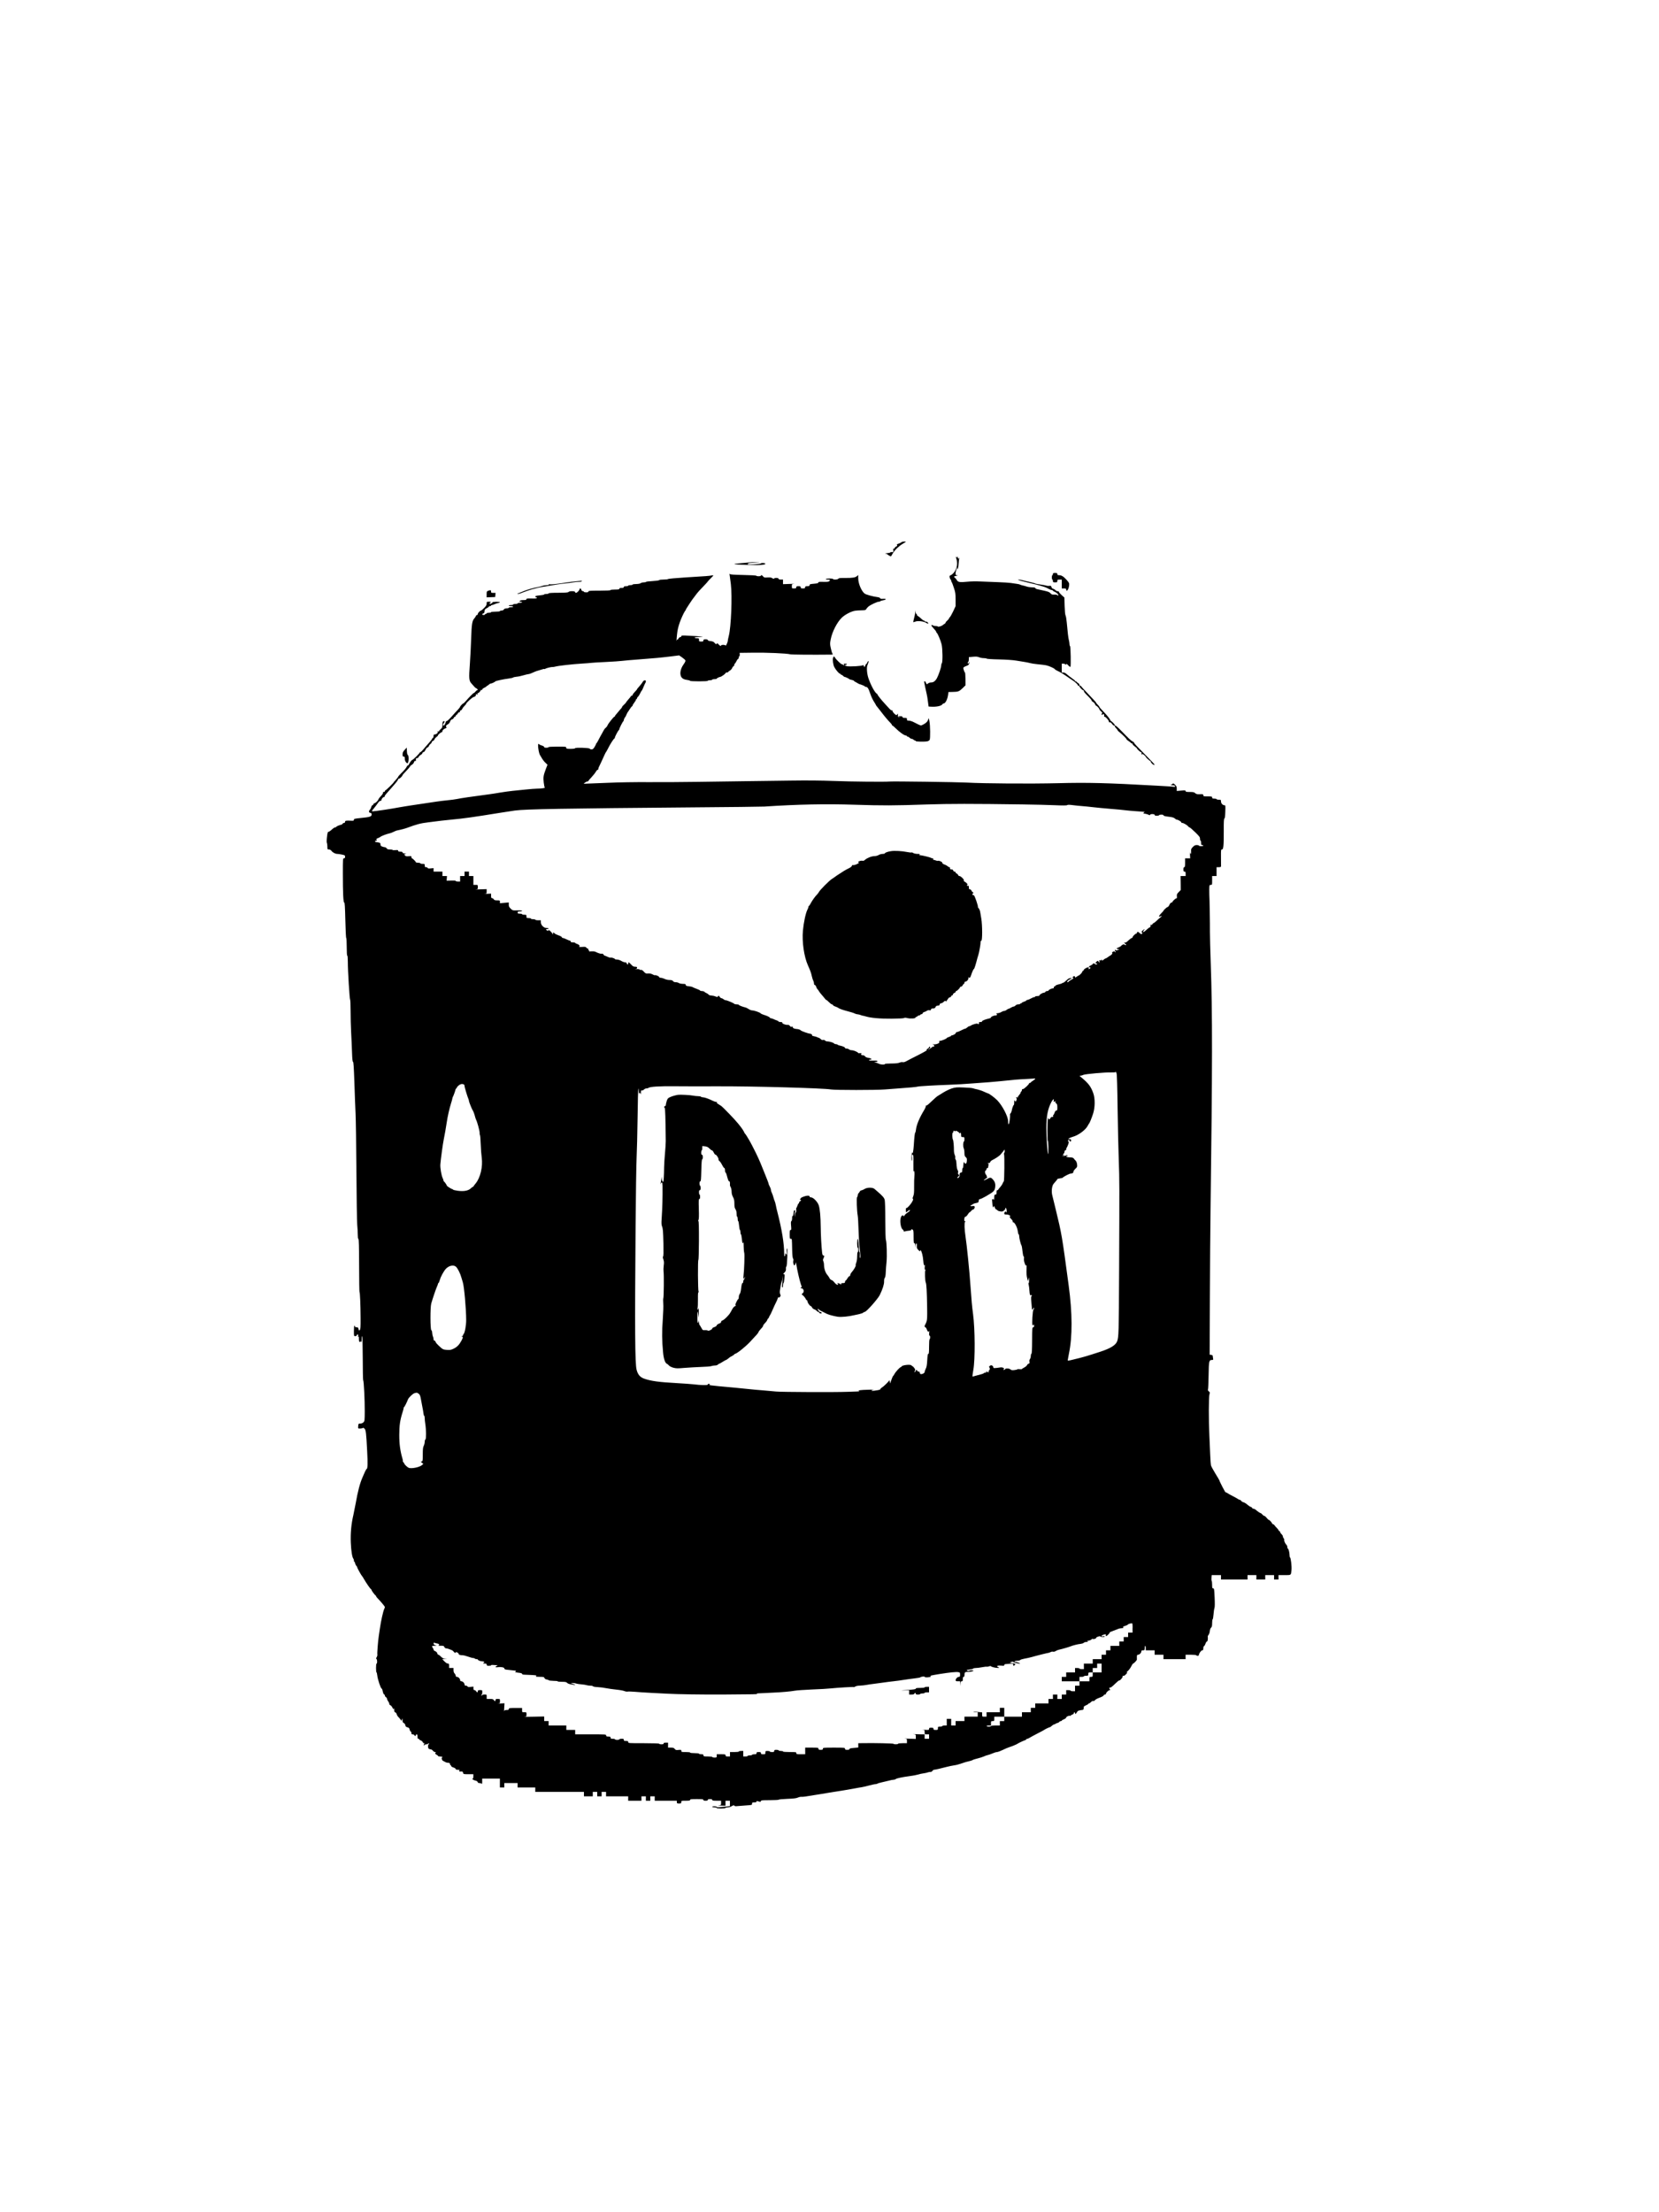 <?xml version="1.0" standalone="no"?>
<!DOCTYPE svg PUBLIC "-//W3C//DTD SVG 20010904//EN"
 "http://www.w3.org/TR/2001/REC-SVG-20010904/DTD/svg10.dtd">
<svg version="1.0" xmlns="http://www.w3.org/2000/svg"
 width="3000pt" height="4000pt" viewBox="0 0 3000 4000"
 preserveAspectRatio="xMidYMid meet">
<g transform="translate(0,4000) scale(0.1,-0.1)"
fill="#000000" stroke="none">
<path d="M16301 30197 c-6 -8 -29 -20 -51 -27 -31 -10 -37 -16 -29 -26 8 -10
5 -16 -15 -25 -14 -7 -26 -18 -26 -26 0 -7 -7 -13 -16 -13 -12 0 -15 -6 -11
-21 8 -31 -1 -48 -25 -41 -11 2 -23 0 -27 -6 -4 -7 -28 -12 -54 -13 -27 -2
-43 -6 -35 -10 6 -4 16 -5 20 -3 4 3 8 1 8 -3 0 -9 68 -49 73 -42 2 2 15 24
29 49 35 61 108 132 180 176 32 19 58 36 58 37 0 10 -70 4 -79 -6z"/>
<path d="M17285 29925 c30 -85 30 -147 -1 -222 -19 -45 -60 -91 -93 -104 -20
-8 -23 -14 -17 -42 4 -17 11 -33 16 -35 6 -2 10 -11 10 -21 0 -9 4 -21 9 -26
6 -6 24 -52 40 -103 28 -83 31 -107 31 -213 l0 -119 -43 -93 c-24 -50 -51 -98
-60 -106 -9 -7 -17 -19 -17 -25 0 -6 -13 -22 -30 -36 -16 -14 -30 -30 -30 -37
0 -7 -9 -17 -19 -23 -11 -5 -25 -16 -33 -23 -17 -17 -88 -38 -88 -26 0 5 -17
9 -38 9 -21 0 -43 5 -49 11 -6 6 -18 9 -27 7 -11 -2 -2 -17 34 -57 28 -29 50
-59 50 -66 0 -7 4 -15 9 -17 15 -6 72 -140 88 -208 19 -79 22 -325 4 -343 -6
-6 -11 -25 -11 -42 0 -31 -45 -165 -74 -221 -29 -56 -65 -84 -107 -84 -21 0
-44 -7 -53 -15 -21 -22 -35 -19 -42 10 -3 14 -12 25 -20 25 -8 0 -14 -2 -14
-4 0 -6 38 -186 49 -231 6 -22 15 -80 21 -130 l12 -90 31 -2 c106 -8 200 11
220 44 4 7 14 13 20 13 33 0 70 73 82 159 l6 48 80 2 c99 2 114 8 178 70 l51
50 -1 116 c-1 63 -5 115 -9 115 -8 0 -30 61 -30 82 0 10 19 23 49 34 37 13 51
24 56 42 3 13 4 27 0 30 -3 3 -5 -2 -5 -11 0 -9 -4 -17 -10 -17 -5 0 -10 6
-10 14 0 8 5 18 10 21 6 3 10 23 10 44 l0 39 74 7 c56 5 82 3 111 -9 21 -9 59
-16 85 -16 27 0 50 -4 52 -9 2 -5 102 -12 223 -14 129 -3 259 -12 315 -22 52
-8 124 -20 160 -26 36 -6 76 -15 90 -19 14 -5 72 -14 130 -20 58 -5 128 -14
155 -19 52 -10 149 -53 160 -71 3 -6 21 -17 38 -25 18 -8 40 -19 50 -25 9 -5
25 -15 35 -20 28 -17 75 -47 107 -70 17 -12 44 -30 60 -41 52 -33 66 -43 96
-71 16 -14 29 -31 29 -37 0 -6 7 -11 15 -11 8 0 15 -4 15 -9 0 -15 53 -71 67
-71 7 0 13 -7 13 -15 0 -15 17 -36 93 -111 26 -26 47 -53 47 -61 0 -7 11 -18
24 -25 14 -6 30 -24 37 -39 6 -16 15 -29 20 -29 13 0 59 -50 59 -64 0 -7 14
-25 31 -39 18 -15 26 -28 20 -32 -6 -3 -11 -13 -11 -22 0 -12 3 -13 15 -3 19
15 38 3 32 -21 -3 -12 0 -19 9 -19 19 0 80 -70 76 -87 -3 -11 9 -17 30 -14 4
0 16 -13 28 -29 12 -17 28 -30 36 -30 8 0 14 -6 14 -13 0 -8 11 -24 25 -37 14
-13 25 -28 25 -33 0 -5 12 -19 27 -30 56 -45 133 -120 133 -131 0 -7 18 -23
40 -36 22 -14 40 -28 40 -32 0 -5 7 -8 15 -8 8 0 15 -6 15 -14 0 -8 18 -27 40
-43 22 -15 40 -31 40 -35 0 -12 61 -68 74 -68 9 0 12 -9 9 -27 -3 -21 -2 -24
5 -14 8 12 15 10 40 -10 17 -13 31 -28 31 -33 1 -10 72 -76 83 -76 4 0 8 -6 8
-13 0 -16 42 -57 58 -57 7 0 12 2 12 5 0 3 -55 61 -122 129 -213 216 -248 253
-248 265 0 6 -14 18 -31 26 -29 15 -73 57 -187 175 -71 74 -111 110 -123 110
-5 0 -9 4 -9 9 0 12 -56 71 -67 71 -4 0 -14 13 -21 30 -13 28 -58 82 -149 177
-24 25 -43 48 -43 53 0 5 -13 22 -30 38 -16 17 -30 34 -30 39 0 5 -61 72 -135
148 -74 77 -135 143 -135 148 0 4 -7 7 -15 7 -8 0 -15 8 -15 18 0 10 -11 25
-25 32 -14 7 -25 17 -25 22 0 4 -7 8 -15 8 -8 0 -15 4 -15 10 0 5 -26 27 -58
48 -31 22 -72 54 -91 71 -21 20 -43 31 -62 31 l-29 0 0 80 0 80 29 0 c16 0 32
-6 34 -12 4 -10 8 -10 15 1 8 11 16 7 40 -20 17 -19 34 -30 39 -26 11 12 4
371 -7 375 -6 2 -10 18 -10 35 0 18 -5 50 -11 72 -11 43 -23 143 -38 317 -5
59 -15 117 -22 130 -8 14 -14 79 -17 173 l-4 150 -49 44 c-27 24 -49 50 -49
57 0 8 -10 14 -23 14 -13 0 -32 9 -41 19 -10 11 -28 22 -42 25 -15 4 -26 16
-30 32 -6 22 -11 25 -38 21 -17 -2 -40 -1 -51 3 -11 5 -60 14 -110 21 -49 7
-92 15 -95 19 -3 4 -50 16 -105 29 -55 12 -116 26 -136 32 -40 10 -75 12 -67
4 5 -6 121 -37 203 -55 111 -24 279 -71 305 -85 17 -8 43 -22 59 -30 16 -8 36
-15 45 -15 9 0 16 -4 16 -9 0 -5 8 -12 18 -15 51 -20 92 -59 77 -74 -3 -4 -10
-1 -14 6 -5 8 -25 12 -55 11 -40 -2 -50 1 -69 23 -18 22 -41 31 -122 49 -55
12 -110 24 -123 27 -13 2 -26 11 -29 18 -3 10 -23 14 -59 14 -29 0 -73 6 -96
14 -24 8 -59 17 -78 21 -19 4 -39 11 -45 15 -5 4 -30 10 -55 13 -25 3 -74 10
-110 16 -36 5 -141 12 -235 15 -93 3 -234 9 -312 12 -87 4 -183 2 -250 -5
-122 -13 -162 -7 -180 30 -7 13 -22 32 -34 42 -26 21 -24 24 27 36 32 7 34 9
12 10 -25 1 -28 5 -28 35 0 31 25 106 35 106 2 0 2 -7 -1 -15 -4 -8 -2 -15 4
-15 5 0 13 39 16 88 4 48 9 96 12 107 2 11 1 14 -2 8 -9 -21 -24 -15 -24 10 0
18 -2 19 -10 7 -9 -13 -11 -13 -21 0 -9 12 -10 11 -4 -5z"/>
<path d="M13530 29829 c-41 -5 -114 -11 -162 -15 -49 -3 -88 -9 -88 -13 0 -11
404 -24 489 -15 50 5 71 11 71 20 0 16 -76 20 -82 6 -1 -5 -56 -12 -120 -16
-98 -5 -118 -4 -118 8 0 11 21 16 83 20 155 11 162 13 82 13 -44 0 -114 -4
-155 -8z"/>
<path d="M19040 29620 c0 -11 -4 -20 -10 -20 -5 0 -10 -18 -10 -40 0 -22 5
-40 10 -40 6 0 10 -11 10 -25 0 -22 4 -25 40 -25 36 0 40 3 40 25 0 23 4 25
40 25 l40 0 0 -80 0 -80 40 0 c33 0 40 -3 40 -20 0 -11 4 -20 10 -20 17 0 38
44 43 92 4 45 2 49 -45 103 -56 62 -93 85 -138 85 -23 0 -30 4 -30 20 0 17 -7
20 -40 20 -33 0 -40 -3 -40 -20z"/>
<path d="M13194 29605 c3 -16 13 -91 22 -165 27 -222 5 -775 -37 -938 -11 -40
-19 -82 -19 -95 -1 -23 -39 -101 -40 -79 0 15 -80 17 -80 2 0 -18 -21 -10 -45
18 -21 23 -26 25 -35 12 -9 -13 -14 -11 -36 14 -20 23 -37 30 -75 34 -33 3
-49 9 -49 18 0 10 -13 14 -40 14 -33 0 -40 -3 -40 -20 0 -17 -7 -20 -40 -20
-38 0 -40 2 -40 30 0 28 -2 30 -40 30 -22 0 -40 5 -40 10 0 6 35 11 83 11 81
1 81 2 28 9 -30 5 -121 11 -203 15 -133 7 -148 6 -148 -9 0 -9 -8 -16 -18 -16
-10 0 -25 -11 -32 -25 -7 -13 -17 -22 -21 -20 -4 3 -10 -5 -12 -17 -9 -41 4
116 14 175 10 60 35 143 64 212 27 66 69 150 78 153 4 2 7 9 7 15 0 10 136
216 150 227 3 3 17 21 30 40 28 40 80 98 163 183 31 32 57 61 57 64 0 3 23 27
50 54 28 27 50 52 50 55 0 3 -15 3 -32 -1 -44 -9 -87 -12 -462 -35 -176 -11
-323 -24 -326 -30 -3 -5 -39 -9 -79 -9 -43 0 -77 -4 -81 -11 -4 -6 -56 -13
-123 -17 -64 -3 -117 -10 -117 -15 0 -4 -17 -8 -38 -8 -21 0 -47 -7 -58 -15
-12 -9 -42 -14 -81 -15 -35 0 -63 -4 -63 -10 0 -5 -18 -10 -40 -10 -22 0 -40
-4 -40 -10 0 -5 -18 -10 -40 -10 -29 0 -40 -4 -40 -15 0 -11 -11 -15 -40 -15
-29 0 -40 -4 -40 -15 0 -12 -16 -15 -80 -15 -47 0 -80 -4 -80 -10 0 -6 -73
-10 -200 -10 -171 0 -200 -2 -200 -15 0 -11 -11 -15 -40 -15 -22 0 -40 4 -40
9 0 5 -10 11 -22 13 -15 2 -24 11 -26 26 -4 24 -32 31 -32 7 0 -18 -47 -65
-65 -65 -8 0 -15 7 -15 15 0 20 -102 21 -119 2 -8 -11 -52 -14 -183 -15 -114
0 -174 -4 -176 -11 -2 -6 -21 -11 -43 -11 -21 0 -39 -4 -39 -9 0 -5 -36 -12
-80 -16 -58 -5 -80 -11 -80 -21 0 -8 7 -14 16 -14 9 0 14 -5 12 -12 -3 -9 -31
-11 -96 -9 -78 2 -92 0 -92 -13 0 -13 -11 -16 -54 -16 -35 0 -58 -5 -66 -15
-11 -13 -8 -15 14 -15 14 0 26 -4 26 -10 0 -5 -18 -10 -40 -10 -22 0 -40 -4
-40 -10 0 -5 -18 -10 -40 -10 -22 0 -40 -4 -40 -10 0 -5 -18 -10 -40 -10 -22
0 -40 -4 -40 -10 0 -5 18 -10 40 -10 22 0 40 -4 40 -10 0 -5 -18 -10 -40 -10
-22 0 -40 -4 -40 -10 0 -5 -17 -10 -38 -10 -26 0 -41 -6 -50 -20 -8 -13 -23
-20 -42 -20 -17 0 -30 -4 -30 -10 0 -6 -33 -10 -80 -10 -47 0 -80 -4 -80 -10
0 -5 -18 -10 -40 -10 -22 0 -40 -4 -40 -10 0 -5 -7 -10 -15 -10 -8 0 -15 -4
-15 -10 0 -5 -11 -10 -25 -10 -30 0 -34 20 -6 27 14 4 21 15 23 42 3 30 9 39
41 54 20 10 37 23 37 28 0 5 9 9 20 9 11 0 20 5 20 10 0 6 8 10 18 10 9 0 30
7 45 15 15 8 43 17 62 21 59 11 39 24 -35 23 -39 -1 -68 -5 -64 -10 6 -11 -43
-35 -53 -26 -4 4 2 14 13 22 18 13 16 14 -23 15 -42 0 -43 -1 -43 -34 0 -26
-10 -43 -46 -80 -26 -25 -50 -46 -54 -46 -17 0 -60 -43 -60 -61 0 -10 -6 -19
-14 -19 -8 0 -17 -8 -21 -19 -3 -10 -16 -30 -29 -44 -38 -41 -48 -107 -56
-362 -4 -132 -15 -343 -24 -470 -19 -249 -15 -296 28 -342 12 -12 32 -35 46
-52 14 -17 29 -31 33 -31 10 0 37 -26 37 -34 0 -3 -5 -6 -11 -6 -6 0 -20 -11
-31 -25 -11 -14 -24 -25 -29 -25 -9 0 -78 -69 -149 -150 -19 -22 -38 -39 -42
-40 -11 0 -58 -50 -58 -61 0 -5 -19 -29 -42 -54 -24 -24 -74 -80 -113 -124
-38 -43 -78 -80 -87 -80 -10 -1 -18 -7 -18 -14 0 -23 -25 -67 -37 -67 -17 0
-16 22 2 46 18 24 19 34 1 34 -18 0 -26 -22 -26 -75 0 -36 -5 -48 -30 -68 -16
-14 -30 -31 -30 -37 0 -7 -9 -9 -22 -5 -17 5 -19 4 -8 -4 12 -8 12 -13 -4 -30
-11 -12 -30 -21 -43 -21 -19 0 -23 -5 -23 -30 0 -16 -4 -30 -9 -30 -5 0 -12
-8 -16 -17 -3 -10 -30 -45 -60 -78 -30 -33 -74 -83 -97 -112 -24 -29 -49 -52
-55 -53 -7 0 -13 -4 -13 -8 0 -13 -121 -132 -134 -132 -11 0 -50 -52 -62 -82
-3 -10 -11 -18 -18 -18 -6 0 -17 -12 -23 -27 -11 -23 -51 -70 -101 -118 -22
-21 -52 -55 -52 -60 0 -6 -28 -41 -57 -72 -13 -13 -23 -25 -23 -27 0 -10 -139
-146 -149 -146 -6 0 -11 -7 -11 -15 0 -8 -9 -15 -20 -15 -13 0 -18 -5 -14 -14
3 -9 -11 -32 -35 -57 -23 -24 -44 -51 -47 -61 -7 -25 -48 -65 -74 -73 -11 -3
-20 -13 -20 -21 0 -8 -6 -14 -14 -14 -8 0 -17 -13 -21 -29 -3 -16 -15 -40 -26
-52 -25 -28 -21 -53 9 -57 17 -3 22 -10 22 -31 0 -36 -31 -46 -197 -62 -111
-11 -123 -14 -123 -31 0 -17 -6 -20 -47 -18 -95 5 -113 2 -113 -20 0 -13 -7
-20 -19 -20 -10 0 -21 -6 -24 -14 -3 -7 -18 -17 -34 -20 -40 -10 -83 -30 -83
-38 0 -5 -8 -8 -19 -8 -10 0 -38 -18 -61 -40 -23 -22 -50 -40 -59 -40 -14 0
-19 -16 -28 -92 -7 -56 -7 -100 -2 -110 5 -9 9 -39 9 -67 0 -49 1 -51 28 -51
17 0 34 -9 46 -25 23 -30 70 -55 104 -55 14 0 52 -5 84 -12 54 -11 58 -14 58
-40 0 -21 -5 -28 -20 -28 -20 0 -20 -7 -20 -278 0 -348 8 -522 25 -522 10 0
14 -78 20 -320 4 -176 11 -320 16 -320 5 0 9 -72 9 -160 0 -100 4 -160 10
-160 6 0 10 -44 10 -112 -1 -155 32 -682 42 -686 4 -2 8 -92 8 -200 0 -108 4
-285 10 -392 6 -107 13 -270 16 -362 4 -121 10 -168 18 -168 9 0 15 -99 25
-382 7 -211 16 -459 21 -553 5 -93 12 -559 15 -1035 3 -476 10 -914 15 -975 6
-60 10 -142 10 -182 0 -44 4 -73 11 -75 9 -3 12 -135 13 -481 0 -262 4 -477 7
-477 9 0 19 -232 20 -469 1 -174 -1 -205 -15 -219 -14 -15 -16 -13 -22 16 -6
27 -11 32 -35 32 -19 0 -29 5 -29 15 0 8 -4 15 -10 15 -6 0 -10 -38 -10 -95 0
-95 0 -95 25 -95 16 0 25 6 25 15 0 8 7 15 16 15 13 0 15 -6 10 -27 -5 -21 -4
-24 4 -13 7 11 10 2 10 -36 0 -37 4 -54 15 -58 8 -3 15 0 15 7 0 8 4 6 10 -3
7 -11 10 2 10 43 0 31 4 57 9 57 6 0 10 -156 11 -397 0 -218 4 -400 8 -403 12
-7 29 -354 28 -560 -1 -168 -2 -176 -23 -197 -15 -15 -35 -23 -57 -23 -32 0
-34 -2 -38 -41 -2 -22 -2 -42 1 -45 9 -9 79 -4 83 7 2 6 13 2 27 -10 28 -24
34 -76 51 -414 12 -215 8 -317 -9 -317 -4 0 -18 -24 -31 -52 -13 -29 -32 -73
-43 -98 -49 -112 -85 -249 -126 -480 -12 -63 -30 -153 -40 -200 -39 -166 -54
-332 -47 -504 6 -149 25 -268 47 -291 5 -5 9 -19 9 -32 0 -13 4 -23 9 -23 5 0
11 -13 14 -29 3 -16 13 -36 22 -44 8 -9 15 -20 15 -26 0 -14 74 -147 89 -161
4 -3 12 -16 20 -30 59 -102 128 -201 144 -208 4 -2 7 -8 7 -14 0 -11 60 -91
72 -96 5 -2 8 -8 8 -12 0 -5 10 -20 23 -33 71 -74 137 -154 137 -165 0 -7 -5
-22 -11 -33 -19 -37 -61 -222 -79 -354 -6 -44 -15 -105 -20 -135 -14 -89 -32
-320 -26 -337 3 -8 -2 -29 -11 -45 -14 -23 -15 -32 -5 -35 14 -5 17 -83 2 -83
-6 0 -10 -33 -10 -80 0 -44 4 -80 9 -80 4 0 11 -26 14 -58 7 -65 58 -220 76
-232 7 -4 14 -13 15 -21 15 -66 21 -81 32 -86 8 -3 14 -13 14 -22 0 -9 9 -22
20 -29 11 -7 20 -21 20 -31 0 -10 9 -30 20 -44 11 -14 20 -34 20 -45 0 -11 8
-22 19 -25 10 -2 27 -22 37 -42 15 -33 19 -35 25 -19 5 13 8 7 8 -22 1 -32 5
-43 20 -47 10 -2 21 -17 25 -33 4 -15 17 -37 29 -49 12 -11 29 -31 39 -45 l16
-25 10 25 c10 23 11 22 11 -15 1 -32 6 -42 23 -50 14 -6 25 -22 28 -39 4 -23
12 -32 38 -38 26 -7 34 -15 39 -39 3 -17 12 -33 19 -36 8 -3 14 -16 14 -29 0
-19 5 -24 24 -24 13 0 26 -7 30 -15 3 -8 10 -15 16 -15 5 0 10 7 10 15 0 8 7
15 15 15 11 0 15 -11 15 -40 0 -29 4 -40 15 -40 8 0 15 -4 15 -9 0 -5 13 -14
30 -21 16 -7 32 -21 35 -31 4 -10 13 -19 22 -19 13 0 13 -3 3 -15 -7 -9 -9
-19 -5 -23 4 -4 10 -1 12 6 3 6 17 12 33 12 16 0 30 6 33 13 2 7 8 8 13 3 5
-5 4 -11 -3 -13 -16 -6 -17 -65 -1 -81 7 -7 22 -12 34 -12 13 0 31 -11 42 -25
11 -14 30 -25 43 -26 13 0 18 -3 12 -6 -21 -8 -15 -29 12 -41 14 -6 25 -16 25
-22 0 -5 18 -10 40 -10 36 0 55 -13 30 -22 -12 -4 10 -58 23 -58 4 0 19 -8 33
-17 15 -9 40 -17 58 -17 24 -1 32 -6 34 -23 2 -13 8 -23 13 -23 5 0 9 -6 9
-13 0 -8 18 -19 40 -26 23 -7 40 -18 40 -26 0 -11 12 -15 43 -15 28 0 37 -3
28 -9 -21 -14 -5 -28 27 -23 25 3 30 0 36 -22 6 -26 8 -26 96 -26 l90 0 0 -40
c0 -23 -5 -40 -11 -40 -25 0 15 -30 48 -36 23 -4 37 -13 40 -25 4 -13 14 -19
32 -19 15 0 32 -5 39 -12 9 -9 12 0 12 40 l0 52 160 0 160 0 0 -80 0 -80 40 0
40 0 0 40 0 40 120 0 120 0 0 -40 0 -40 160 0 160 0 0 -40 0 -40 440 0 440 0
0 -40 0 -40 80 0 80 0 0 40 0 40 40 0 40 0 0 -40 0 -40 40 0 40 0 0 40 0 40
40 0 40 0 0 -40 0 -40 200 0 200 0 0 -40 0 -40 120 0 120 0 0 40 0 40 40 0 40
0 0 -40 0 -40 40 0 40 0 0 40 0 40 40 0 40 0 0 -40 0 -40 200 0 200 0 0 -25
c0 -22 4 -25 40 -25 36 0 40 3 40 25 0 25 1 25 80 25 64 0 80 3 80 15 0 13 20
15 120 15 100 0 120 -2 120 -15 0 -11 11 -15 40 -15 29 0 40 4 40 15 0 11 11
15 40 15 29 0 40 -4 40 -15 0 -12 16 -15 80 -15 l80 0 0 -39 c0 -40 0 -40 -42
-44 -24 -2 -6 -4 40 -5 l82 -2 0 45 0 45 40 0 40 0 0 -48 0 -49 -117 -13 c-87
-10 -118 -10 -121 -1 -5 14 -82 15 -82 1 0 -5 18 -10 40 -10 22 0 40 -4 40
-10 0 -6 33 -10 80 -10 47 0 80 4 80 10 0 6 17 10 38 10 20 0 48 7 62 15 46
26 52 28 60 15 6 -9 24 -11 66 -6 33 3 103 9 157 12 94 6 97 7 97 30 0 21 5
24 40 24 28 0 40 4 40 14 0 12 7 13 32 5 44 -12 48 -12 48 6 0 13 24 15 159
15 88 0 161 4 163 9 2 5 72 12 156 15 111 4 162 10 190 23 20 9 51 16 67 14
27 -2 73 4 225 30 30 5 84 14 120 19 36 6 90 15 120 20 30 6 84 15 120 20 79
10 288 46 390 65 41 8 91 17 110 19 19 3 78 16 130 30 52 14 106 26 121 26 14
0 29 4 35 8 5 5 36 15 69 22 33 7 92 21 131 31 38 11 81 19 95 19 14 0 30 5
36 11 14 14 111 35 253 54 63 9 133 22 155 29 22 8 65 17 95 21 30 4 66 12 80
18 14 5 35 9 47 8 13 -1 27 6 35 18 7 12 20 21 28 21 19 0 131 25 230 52 41
11 102 23 135 28 33 4 87 18 120 30 70 25 115 38 167 49 21 5 43 13 50 18 7 6
47 18 88 28 41 10 91 26 110 35 19 10 51 21 70 25 19 4 59 18 89 31 29 13 65
24 79 24 15 0 62 18 107 39 44 22 96 44 115 49 39 11 142 54 150 62 7 8 111
57 138 65 12 3 22 11 22 16 0 5 7 9 16 9 9 0 28 8 42 18 15 10 79 44 142 77
63 32 117 61 120 64 8 9 94 51 105 51 6 0 22 11 37 25 15 14 33 25 41 25 7 0
18 5 23 10 6 6 21 13 35 15 13 3 29 12 35 20 6 8 19 15 28 15 9 0 16 4 16 8 0
5 18 16 40 25 22 8 40 22 40 30 0 17 54 42 69 32 6 -3 11 -2 11 2 0 5 14 14
30 20 17 6 30 18 30 27 0 9 5 16 10 16 6 0 10 -7 10 -15 0 -25 18 -17 35 15
15 28 26 33 105 43 8 1 16 11 16 22 1 11 2 26 3 33 1 7 19 19 41 28 22 9 40
20 40 25 0 5 6 9 13 9 8 0 24 11 36 24 13 14 30 22 41 19 11 -3 23 4 32 16 8
12 46 32 84 45 41 15 70 31 72 40 2 9 12 16 23 16 10 0 19 7 19 15 0 19 47 65
67 65 13 0 14 3 5 12 -17 17 -15 41 3 34 10 -3 40 19 86 65 39 38 74 67 77 64
11 -11 71 57 64 73 -4 11 -1 14 10 10 10 -4 28 6 49 28 21 21 28 34 18 34 -8
1 -1 12 19 29 18 15 44 51 58 79 14 29 30 52 34 52 14 0 71 61 69 73 -1 7 -1
29 0 50 1 30 5 37 21 37 26 0 60 34 60 60 0 16 7 20 30 20 28 0 30 2 30 40 0
22 5 40 10 40 6 0 10 -18 10 -40 l0 -40 80 0 80 0 0 -40 0 -40 80 0 80 0 0
-40 0 -40 200 0 200 0 0 40 0 40 94 0 c53 0 98 -4 101 -10 9 -15 45 -12 45 4
0 28 42 86 61 86 15 0 19 7 19 35 0 21 6 38 14 41 7 3 19 23 26 45 7 21 19 39
27 39 12 0 19 47 14 88 -1 8 5 22 15 33 9 10 19 40 22 66 3 29 12 54 24 64 14
13 18 31 18 83 0 36 4 66 9 66 5 0 12 39 16 88 3 48 11 99 17 115 7 18 8 83 3
192 -7 153 -9 165 -26 165 -17 0 -19 8 -19 63 0 35 -4 67 -8 72 -5 6 -7 31 -4
58 l4 47 84 0 84 0 0 -40 0 -40 240 0 240 0 0 40 0 40 80 0 80 0 0 -40 0 -40
80 0 80 0 0 40 0 40 80 0 80 0 0 -40 0 -40 40 0 40 0 0 40 0 40 109 0 c124 0
115 -7 126 93 7 61 -13 227 -27 227 -4 0 -8 19 -8 41 0 48 -19 119 -32 119 -4
0 -8 12 -8 26 0 15 -8 34 -18 43 -22 20 -46 76 -38 90 3 5 -1 16 -9 24 -8 9
-15 24 -15 35 0 10 -11 29 -25 42 -14 13 -25 30 -25 37 0 8 -7 16 -15 19 -8 4
-15 11 -15 16 0 6 -12 22 -27 37 -16 15 -35 37 -43 49 -8 12 -20 22 -28 22 -7
0 -16 8 -19 17 -9 22 -49 63 -61 63 -5 0 -22 16 -36 35 -15 19 -34 35 -42 35
-8 0 -24 11 -36 25 -12 14 -25 25 -30 25 -10 0 -61 35 -92 63 -11 9 -28 17
-38 17 -10 0 -21 6 -24 14 -3 8 -15 17 -27 20 -12 3 -40 21 -62 41 -22 20 -53
38 -68 42 -16 3 -34 14 -40 24 -7 11 -18 19 -25 19 -8 0 -26 8 -40 19 -15 10
-56 33 -92 51 -36 18 -78 41 -93 52 -16 11 -31 18 -34 14 -5 -5 -113 204 -113
219 0 3 -32 57 -71 120 -38 63 -74 128 -79 146 -5 17 -12 104 -15 193 -3 88
-10 244 -15 346 -14 270 -13 710 2 750 10 30 9 35 -12 52 -15 12 -20 23 -15
35 4 10 9 126 11 257 4 260 8 276 62 276 22 0 24 3 18 31 -3 17 -6 37 -6 45 0
7 -12 14 -27 16 l-28 3 4 995 c2 547 7 1281 12 1630 34 2561 35 3571 4 4440
-9 245 -15 506 -15 580 2 127 -7 638 -11 670 -1 8 -1 52 -1 98 2 80 2 82 27
82 25 0 25 1 25 80 l0 80 40 0 40 0 0 80 0 80 40 0 c31 0 40 4 41 18 0 9 0 81
-1 160 -1 134 0 142 18 142 26 0 33 69 32 341 -1 165 2 214 12 220 9 6 14 42
16 124 4 111 3 115 -17 115 -30 0 -61 35 -61 70 0 28 -2 30 -40 30 -22 0 -40
5 -40 10 0 6 -18 10 -40 10 -33 0 -40 3 -40 20 0 18 -7 20 -80 20 -74 0 -80 1
-80 21 0 18 -6 20 -42 19 -72 -3 -83 -1 -106 20 -17 16 -35 20 -97 20 -62 0
-75 3 -75 16 0 14 -10 15 -80 9 l-80 -7 0 42 c0 34 -6 47 -32 72 -27 25 -34
28 -43 15 -6 -8 -22 -17 -35 -20 -14 -2 -1 -5 28 -6 40 -1 52 -5 52 -17 0 -12
-7 -14 -27 -10 -16 3 -84 8 -153 11 -69 4 -147 8 -175 10 -870 49 -1239 58
-1758 44 -493 -12 -1332 -7 -1657 11 -159 9 -1331 25 -1390 19 -81 -8 -707 -2
-1005 10 -237 9 -489 11 -780 7 -236 -3 -612 -8 -835 -11 -223 -3 -607 -8
-855 -12 -247 -4 -639 -6 -870 -5 -257 2 -558 -3 -775 -13 -195 -8 -368 -15
-385 -15 l-30 0 25 20 c14 11 33 20 43 20 9 0 17 4 17 8 0 5 26 36 58 70 31
33 66 77 76 96 11 20 25 36 33 36 7 0 13 7 13 15 0 8 4 23 9 33 13 25 80 169
103 222 11 24 22 47 26 50 4 3 20 32 37 65 35 72 95 167 112 178 7 4 13 14 13
21 0 17 60 130 71 134 5 2 9 10 9 17 0 17 62 139 72 143 4 2 8 10 8 18 0 14
19 54 31 64 3 3 11 21 19 40 8 19 17 37 20 40 3 3 21 29 39 58 18 28 37 52 42
52 5 0 9 6 9 14 0 7 14 30 30 51 17 21 30 44 30 51 0 8 5 14 10 14 6 0 10 6
10 14 0 7 7 20 17 27 9 8 22 28 30 44 15 33 35 67 44 75 3 3 16 32 29 65 13
33 28 64 32 69 4 6 8 18 8 29 0 26 -41 19 -56 -11 -6 -12 -27 -41 -48 -65 -50
-58 -56 -65 -56 -71 0 -3 -18 -24 -40 -46 -22 -22 -40 -47 -40 -55 0 -8 -7
-15 -15 -15 -8 0 -15 -3 -15 -7 0 -5 -20 -30 -45 -58 -24 -27 -45 -54 -45 -58
0 -4 -16 -21 -35 -38 -19 -17 -35 -35 -35 -41 0 -5 -6 -15 -12 -22 -7 -7 -29
-32 -48 -56 -19 -24 -43 -52 -52 -62 -10 -10 -18 -22 -18 -28 0 -5 -4 -10 -10
-10 -13 0 -116 -130 -124 -157 -4 -12 -18 -31 -31 -42 -14 -10 -29 -29 -35
-42 -6 -13 -22 -42 -35 -64 -13 -22 -39 -69 -57 -105 -18 -36 -36 -66 -40 -68
-5 -2 -8 -8 -8 -12 0 -5 -12 -30 -27 -55 -22 -36 -33 -45 -56 -45 -15 0 -30 6
-32 13 -7 16 -265 24 -265 8 0 -7 -30 -11 -80 -11 -73 0 -80 2 -80 20 0 19 -7
20 -160 20 -100 0 -160 -4 -160 -10 0 -5 -18 -10 -40 -10 -27 0 -40 4 -40 14
0 8 -20 20 -45 27 -25 7 -45 17 -45 21 0 4 -5 8 -11 8 -22 0 5 -184 31 -210 3
-3 16 -25 29 -49 13 -24 41 -61 63 -81 l39 -38 -27 -69 c-47 -124 -52 -156
-41 -251 6 -48 14 -90 19 -93 12 -8 -70 -19 -141 -19 -31 0 -119 -7 -196 -15
-77 -8 -187 -20 -245 -25 -58 -6 -159 -20 -225 -31 -66 -12 -165 -27 -220 -34
-334 -44 -460 -63 -570 -84 -27 -6 -99 -15 -160 -21 -60 -6 -153 -17 -205 -25
-52 -8 -160 -24 -240 -36 -80 -12 -171 -25 -202 -30 -32 -5 -84 -13 -115 -18
-32 -5 -83 -13 -113 -19 -114 -23 -440 -72 -475 -72 -19 0 -23 3 -16 13 50 61
101 127 115 150 10 15 27 27 37 27 12 0 19 7 19 18 0 21 30 52 49 52 7 0 10 4
7 9 -3 4 10 26 29 47 19 22 48 55 65 74 16 19 47 54 67 77 54 61 83 100 83
112 0 6 7 11 15 11 16 0 64 48 65 64 0 4 29 38 65 74 36 37 67 74 70 82 3 9
18 24 35 33 16 10 33 29 36 43 5 21 15 28 35 26 3 -1 4 10 1 23 -3 20 0 25 17
25 13 0 26 9 32 23 5 12 23 30 40 39 16 9 29 24 29 33 0 8 8 15 18 15 10 0 25
16 36 40 11 22 23 40 28 40 13 0 38 26 38 39 0 5 11 18 25 29 14 11 25 27 25
35 0 8 9 17 20 20 11 3 24 17 29 31 6 14 22 32 36 42 14 9 25 20 25 26 0 12
52 57 68 58 6 0 12 7 12 16 0 20 22 41 55 54 22 9 25 13 15 25 -13 16 -2 32
37 53 12 7 27 28 34 47 8 22 20 35 33 37 12 2 25 13 31 26 5 12 15 22 22 22 7
0 13 7 13 15 0 8 5 15 10 15 6 0 18 13 28 28 10 17 23 27 31 24 10 -3 12 0 8
11 -4 10 1 17 14 20 10 3 23 16 28 29 5 12 23 37 40 53 17 17 31 34 31 39 0
17 108 115 134 122 31 7 50 29 41 45 -5 8 -1 9 15 4 19 -6 21 -4 16 17 -3 12
-3 17 0 10 5 -10 14 -6 35 14 15 15 26 31 23 35 -3 5 2 6 10 3 10 -4 16 -1 16
8 0 8 18 23 40 33 22 10 40 22 40 27 0 4 5 8 10 8 6 0 19 9 30 20 11 11 27 20
35 20 17 0 76 28 85 40 7 9 140 38 235 50 43 6 82 14 85 19 3 5 30 11 60 14
30 2 87 14 125 26 39 11 78 21 88 21 11 0 34 7 53 15 19 8 49 21 67 29 17 8
46 17 62 21 17 4 46 13 66 20 20 8 39 11 43 8 3 -3 11 -1 18 4 15 12 110 35
129 32 8 -1 32 2 54 8 51 15 313 44 480 54 72 4 146 10 165 13 19 3 139 10
265 16 127 6 259 15 295 20 36 5 164 16 285 25 319 24 401 32 584 54 l163 20
54 -37 c29 -20 56 -45 59 -54 4 -11 -8 -37 -32 -70 -69 -95 -79 -205 -22 -252
18 -15 47 -26 83 -30 31 -4 56 -12 56 -17 0 -5 68 -9 160 -9 100 0 160 4 160
10 0 6 18 10 40 10 22 0 40 5 40 10 0 6 18 10 40 10 22 0 40 3 40 8 0 7 48 32
63 32 18 0 96 55 97 68 0 6 11 12 25 12 14 0 25 4 25 10 0 5 13 16 29 24 15 8
34 28 41 45 6 16 18 32 26 35 8 3 14 15 14 26 0 11 4 20 8 20 5 0 17 18 27 39
10 22 24 42 31 45 8 3 14 14 14 25 0 11 5 23 11 26 5 4 9 19 7 33 l-3 27 240
3 c245 4 612 -12 676 -29 27 -7 396 -10 742 -6 28 0 33 6 19 22 -5 6 -17 47
-27 92 -17 77 -17 88 -2 163 26 136 115 309 200 391 57 55 167 113 237 125 25
4 79 8 120 8 65 1 76 4 85 22 6 12 24 33 40 46 42 34 158 88 189 88 14 0 26 4
26 9 0 4 24 12 53 17 63 11 60 30 -4 26 -34 -3 -48 0 -52 11 -3 9 -24 17 -49
20 -77 9 -205 44 -231 63 -59 45 -117 183 -117 281 l0 56 -22 -20 c-30 -27
-81 -35 -214 -34 -89 1 -114 -1 -124 -14 -14 -17 -85 -21 -95 -5 -3 6 -33 10
-65 10 -32 0 -62 -4 -65 -10 -4 -6 10 -10 34 -10 44 0 51 -9 25 -31 -11 -9
-42 -12 -105 -10 -73 2 -89 0 -89 -12 0 -11 -19 -17 -80 -22 -69 -6 -80 -10
-80 -26 0 -15 -7 -19 -40 -19 -33 0 -40 -3 -40 -20 0 -17 -7 -20 -40 -20 -33
0 -40 3 -40 20 0 17 -7 20 -40 20 -33 0 -40 -3 -40 -20 0 -17 -7 -20 -40 -20
-40 0 -40 0 -40 39 0 39 1 40 38 43 20 2 -16 2 -80 -1 l-118 -4 0 41 0 42 -40
0 c-29 0 -40 4 -40 15 0 18 -76 21 -82 3 -3 -7 -13 -5 -31 7 -21 13 -41 16
-88 13 -54 -4 -62 -2 -79 19 -18 24 -40 31 -40 13 0 -13 -77 -13 -82 -1 -2 6
-106 12 -237 14 -180 4 -236 8 -243 19 -6 9 -7 3 -4 -17z m5346 -4151 c168 -2
404 -8 525 -13 153 -7 224 -6 233 1 9 8 38 8 100 0 48 -6 123 -14 167 -17 44
-3 134 -12 200 -20 66 -8 208 -21 315 -30 107 -8 227 -20 265 -25 39 -5 115
-12 170 -16 55 -4 111 -8 125 -9 14 -1 34 -3 44 -4 19 -1 19 -1 1 -14 -16 -13
-14 -15 24 -21 23 -3 51 -12 63 -19 16 -9 22 -9 25 1 7 18 83 16 83 -3 0 -11
11 -15 40 -15 22 0 40 5 40 10 0 6 18 10 40 10 27 0 40 -4 40 -13 0 -9 27 -17
90 -24 69 -8 96 -15 114 -32 12 -11 27 -21 34 -21 22 0 82 -34 82 -47 0 -7 9
-13 20 -13 23 0 95 -43 107 -64 4 -7 16 -15 25 -17 9 -2 55 -42 102 -88 74
-72 86 -88 86 -117 0 -19 5 -34 10 -34 6 0 10 -18 10 -40 0 -33 3 -40 20 -40
11 0 20 -4 20 -10 0 -5 -18 -10 -40 -10 -22 0 -40 5 -40 10 0 6 -17 10 -38 10
-30 0 -45 -7 -72 -35 -30 -31 -34 -41 -31 -80 3 -55 -16 -61 -22 -7 -2 20 -2
2 1 -40 l4 -78 -46 0 -46 0 0 -80 c0 -64 -3 -80 -15 -80 -11 0 -15 -11 -15
-40 0 -33 3 -40 20 -40 17 0 20 -7 20 -40 l0 -40 -46 0 -45 0 2 -126 1 -126
-37 -38 c-33 -33 -37 -43 -33 -78 2 -27 0 -38 -8 -35 -12 4 -74 -52 -74 -68 0
-5 -8 -9 -17 -9 -11 0 -25 -16 -36 -40 -10 -22 -25 -40 -32 -40 -13 0 -75 -56
-75 -67 0 -4 -18 -24 -40 -45 -44 -44 -55 -77 -19 -58 32 18 33 5 2 -19 -15
-12 -47 -39 -69 -61 -23 -22 -47 -40 -52 -40 -6 0 -16 -9 -22 -20 -7 -12 -16
-17 -27 -13 -10 4 -14 2 -10 -4 9 -14 -2 -43 -16 -43 -5 0 -33 -21 -60 -47
-32 -29 -52 -42 -55 -35 -2 7 4 22 14 33 25 28 8 23 -24 -6 -21 -20 -24 -27
-13 -34 15 -10 7 -31 -12 -31 -7 0 -20 9 -30 20 -20 24 -47 26 -47 5 0 -8 -5
-15 -12 -15 -16 0 -68 -51 -68 -67 0 -7 -6 -13 -13 -13 -7 0 -35 -20 -62 -45
-36 -34 -54 -44 -69 -39 -16 5 -14 1 9 -20 22 -19 26 -26 13 -26 -9 0 -19 4
-22 9 -8 13 -45 1 -59 -19 -7 -9 -29 -23 -49 -31 -45 -15 -49 -29 -10 -29 l27
0 -29 -15 c-22 -12 -32 -12 -42 -4 -11 9 -14 8 -14 -5 0 -9 5 -16 11 -16 5 0
7 -5 3 -11 -4 -8 -9 -7 -15 2 -6 11 -12 11 -34 -1 -16 -9 -21 -16 -14 -21 8
-4 5 -13 -10 -28 -11 -11 -24 -21 -27 -21 -3 0 -20 -11 -38 -25 -18 -14 -37
-25 -43 -25 -5 0 -20 -9 -33 -20 -28 -25 -39 -25 -35 -2 1 9 0 12 -2 5 -5 -15
-32 -25 -45 -17 -6 4 -5 -3 1 -15 14 -25 -3 -30 -17 -5 -8 15 -11 15 -31 -2
-25 -22 -27 -34 -6 -34 8 0 15 -4 15 -10 0 -5 -9 -10 -20 -10 -11 0 -20 5 -20
10 0 6 -9 10 -20 10 -11 0 -20 -5 -20 -11 0 -5 -16 -17 -35 -25 -36 -15 -47
-34 -20 -34 21 0 19 -17 -4 -29 -16 -9 -18 -8 -14 9 3 12 0 20 -7 20 -23 0
-80 -32 -80 -45 0 -7 -7 -15 -15 -19 -8 -3 -15 -12 -15 -19 0 -13 -53 -67 -66
-67 -3 0 -19 -9 -35 -21 -24 -17 -29 -18 -29 -5 0 20 -24 21 -39 2 -10 -11 -8
-15 6 -18 13 -3 3 -12 -34 -33 -29 -17 -53 -33 -53 -37 0 -5 -4 -8 -10 -8 -24
0 -7 31 24 44 35 15 65 45 32 33 -10 -4 -24 -7 -31 -7 -8 0 -33 -18 -55 -40
-22 -22 -47 -40 -55 -40 -8 0 -16 -4 -19 -8 -3 -5 -30 -14 -61 -21 -31 -7 -59
-19 -62 -27 -3 -8 -11 -14 -19 -14 -8 0 -11 -6 -8 -15 4 -10 0 -15 -13 -15
-25 0 -83 -28 -83 -41 0 -5 -11 -9 -25 -9 -14 0 -28 -7 -31 -15 -4 -8 -15 -15
-26 -15 -27 0 -90 -39 -82 -51 3 -5 -13 -9 -35 -9 -23 0 -41 -4 -41 -10 0 -5
-8 -10 -17 -10 -10 0 -38 -11 -62 -25 -23 -14 -52 -25 -62 -25 -10 0 -19 -4
-19 -10 0 -5 -18 -15 -40 -21 -22 -7 -40 -16 -40 -21 0 -4 -7 -8 -15 -8 -8 0
-15 -4 -15 -10 0 -5 -15 -10 -33 -10 -21 0 -41 -8 -52 -20 -10 -11 -25 -20
-34 -20 -9 0 -31 -9 -49 -20 -18 -11 -37 -20 -43 -20 -6 0 -22 -9 -36 -20 -14
-11 -35 -20 -47 -20 -11 0 -34 -9 -51 -20 -16 -11 -48 -20 -70 -21 -22 -1 -32
-3 -22 -6 25 -6 21 -33 -5 -33 -33 0 -88 -22 -88 -36 0 -6 -12 -15 -27 -18
-78 -18 -133 -40 -133 -52 0 -9 -12 -14 -31 -14 -23 0 -30 -4 -26 -15 7 -17
-12 -32 -22 -17 -8 13 -90 -9 -129 -34 -13 -9 -26 -13 -28 -11 -3 3 -17 -6
-31 -19 -14 -13 -32 -24 -40 -24 -7 0 -39 -13 -70 -30 -31 -16 -65 -30 -75
-30 -11 0 -22 -8 -24 -18 -5 -17 -47 -42 -71 -42 -7 0 -13 -4 -13 -8 0 -5 -18
-15 -40 -22 -22 -7 -40 -16 -40 -20 0 -11 -95 -50 -120 -50 -16 0 -20 -4 -15
-19 4 -15 -3 -22 -32 -34 -21 -8 -52 -13 -68 -11 -29 4 -29 4 -7 -7 23 -12 25
-36 2 -31 -6 1 -27 -11 -46 -28 -19 -16 -40 -30 -47 -29 -7 0 -2 5 11 11 23
12 29 32 12 43 -5 3 -10 -1 -10 -9 0 -8 -12 -22 -26 -29 -19 -10 -23 -16 -14
-22 8 -5 -47 -37 -151 -90 -90 -45 -186 -94 -212 -109 -33 -19 -57 -26 -73
-22 -13 4 -40 0 -60 -9 -25 -10 -71 -15 -150 -15 -69 0 -114 -4 -114 -10 0
-15 -67 -12 -103 4 -18 8 -45 19 -62 24 l-30 10 33 1 c22 1 32 5 30 13 -3 9
-25 12 -75 10 -44 -2 -73 0 -77 7 -5 7 3 11 19 11 45 0 22 24 -29 32 -32 4
-53 14 -63 27 -9 13 -25 21 -44 21 -30 0 -41 23 -16 34 6 3 -7 5 -30 3 -23 -1
-39 1 -37 4 7 12 -80 49 -115 49 -18 0 -39 7 -47 15 -9 8 -29 15 -45 15 -17 0
-29 5 -29 13 0 13 -39 30 -97 42 -18 4 -35 11 -38 16 -4 5 -17 9 -29 9 -13 0
-29 6 -35 14 -13 15 -85 36 -124 36 -14 0 -30 7 -38 16 -8 9 -21 13 -35 10
-16 -4 -29 0 -42 15 -11 11 -26 21 -33 23 -8 1 -23 7 -34 13 -11 6 -37 13 -59
17 -21 4 -35 10 -32 13 10 11 -16 33 -39 33 -25 0 -157 47 -165 59 -9 13 -43
24 -83 26 -41 3 -70 21 -61 37 4 6 -2 7 -16 3 -16 -5 -26 -1 -37 15 -8 11 -22
20 -31 19 -43 -6 -118 24 -106 42 3 5 -11 9 -30 9 -20 0 -36 4 -36 9 0 5 -17
15 -37 22 -21 6 -42 15 -48 19 -5 4 -25 11 -42 15 -18 3 -33 10 -33 14 0 10
-54 36 -110 52 -25 7 -49 19 -55 26 -13 17 -117 53 -152 53 -16 0 -45 11 -64
24 -20 14 -49 28 -65 31 -50 12 -114 37 -114 46 0 5 -18 9 -39 9 -22 0 -41 4
-43 9 -4 11 -127 63 -154 65 -12 0 -31 9 -41 19 -11 9 -27 17 -36 17 -9 0 -24
12 -34 26 -15 24 -18 25 -29 9 -11 -15 -16 -15 -46 -2 -18 8 -50 15 -72 16
-24 0 -44 7 -55 19 -9 11 -26 22 -38 26 -11 4 -27 13 -33 21 -7 8 -28 15 -46
15 -19 0 -34 4 -34 9 0 5 -28 19 -62 31 -35 13 -68 27 -75 32 -6 5 -37 12 -67
15 -46 5 -56 9 -56 24 0 16 -8 19 -52 19 -31 1 -61 7 -72 15 -11 8 -36 15 -56
15 -24 0 -40 6 -50 20 -11 15 -26 20 -63 20 -28 0 -66 8 -89 20 -23 11 -54 20
-70 20 -16 0 -28 5 -28 13 0 14 -68 43 -77 33 -3 -3 -22 4 -42 15 -26 14 -50
19 -81 17 -41 -3 -48 0 -78 33 -22 25 -39 35 -51 32 -10 -3 -22 0 -25 6 -4 7
-28 10 -59 7 -29 -2 -37 -1 -19 1 24 3 32 9 32 24 0 15 -7 19 -35 19 -29 0
-43 8 -72 40 -42 45 -53 49 -53 20 0 -11 -5 -20 -11 -20 -6 0 -13 9 -16 20 -4
14 -14 20 -32 20 -14 0 -44 11 -66 25 -23 14 -56 25 -77 25 -21 0 -38 4 -38 8
0 12 -65 33 -81 27 -8 -3 -32 4 -54 15 -21 11 -44 20 -50 20 -5 0 -16 9 -23
21 -8 13 -19 18 -31 14 -16 -5 -63 10 -118 37 -12 6 -45 8 -73 6 -30 -3 -46
-2 -38 3 10 7 10 9 1 9 -7 0 -13 9 -13 20 0 11 -7 20 -15 20 -7 0 -18 7 -23
16 -8 14 -22 16 -77 12 -38 -2 -63 -2 -57 0 27 9 11 39 -28 52 -22 7 -40 17
-40 22 0 4 -18 8 -40 8 -29 0 -40 4 -40 15 0 8 -6 15 -12 15 -7 0 -35 12 -63
25 -27 14 -58 25 -67 25 -10 0 -18 6 -18 13 0 8 -25 22 -56 33 -30 10 -64 26
-74 36 -25 23 -30 23 -31 -4 0 -22 -1 -22 -9 -3 -10 26 -70 82 -70 67 0 -17
-25 -15 -40 3 -11 13 -8 15 14 15 14 0 26 5 26 10 0 6 -16 10 -36 10 -51 0
-104 53 -104 104 l0 36 -50 0 c-27 0 -50 5 -50 10 0 6 -18 10 -40 10 -22 0
-40 5 -40 10 0 6 -18 10 -40 10 -38 0 -40 2 -40 30 0 28 -2 30 -40 30 -22 0
-40 5 -40 10 0 6 -18 10 -40 10 -33 0 -40 3 -40 20 0 17 7 20 40 20 22 0 40 5
40 11 0 6 -31 10 -86 8 -84 -2 -85 -2 -120 32 -27 26 -34 41 -34 72 l0 39 -80
-7 -80 -7 0 26 c0 25 -3 26 -50 26 -39 0 -53 4 -62 20 -7 11 -21 20 -30 20
-14 0 -18 9 -18 41 l0 41 -77 -4 c-43 -3 -61 -3 -40 -1 36 4 37 5 37 45 l0 41
-117 -4 c-65 -3 -101 -3 -80 -1 36 3 37 4 37 43 0 39 0 39 -40 39 l-40 0 0 80
0 80 -40 0 -40 0 0 40 0 40 -40 0 -40 0 0 -40 0 -40 -40 0 -40 0 0 -50 0 -50
-40 0 c-22 0 -40 5 -40 11 0 7 -28 9 -82 7 l-83 -3 4 43 3 42 -41 0 -41 0 0
40 0 40 -80 0 -80 0 0 31 0 32 -51 -5 c-37 -4 -52 -2 -56 8 -3 8 -16 14 -29
14 -20 0 -24 5 -24 30 0 28 -2 30 -40 30 -22 0 -40 5 -40 10 0 6 -18 10 -40
10 -22 0 -40 4 -40 9 0 12 -59 71 -71 71 -5 0 -9 10 -9 21 0 20 -4 21 -50 17
-38 -4 -53 -1 -65 12 -21 23 -19 28 13 33 19 3 14 4 -15 6 -31 1 -43 5 -43 16
0 11 -11 15 -40 15 -30 0 -40 4 -40 16 0 14 -9 16 -50 12 -28 -3 -50 -1 -50 3
0 5 -21 9 -48 9 -36 0 -50 5 -60 20 -7 11 -20 20 -29 20 -9 0 -32 5 -50 12
-26 10 -33 17 -33 40 0 23 -5 28 -37 35 -21 4 -42 7 -47 8 -21 1 -16 25 4 25
19 0 20 2 10 15 -11 13 -6 18 26 31 22 9 41 19 44 23 10 12 115 53 155 60 22
4 58 17 80 29 22 12 55 25 75 28 36 6 130 30 165 43 184 68 250 85 390 102 83
10 186 23 230 29 44 5 130 14 190 20 218 20 383 43 890 125 116 18 230 36 255
39 188 26 913 38 3185 57 688 5 1284 12 1325 15 607 40 1108 50 1635 33 500
-16 709 -16 1310 5 417 13 780 14 1775 0z m1651 -4861 c7 -18 14 -243 19 -643
5 -338 14 -757 21 -930 13 -358 13 -430 6 -2005 -5 -1121 -7 -1191 -36 -1269
-27 -69 -119 -126 -301 -186 -244 -80 -309 -99 -480 -140 -108 -27 -116 -27
-111 -10 1 8 4 24 6 35 2 11 8 45 14 75 66 317 64 736 -5 1245 -122 908 -123
912 -235 1375 -27 113 -54 221 -59 241 -21 75 -9 178 24 216 49 55 66 77 66
83 0 4 21 10 46 13 26 2 49 9 53 14 10 16 121 73 141 73 32 0 50 11 50 32 0
11 16 35 36 54 34 32 36 37 31 80 -3 29 -13 54 -26 68 -12 11 -28 29 -34 39
-10 14 -27 19 -72 20 -36 1 -60 7 -63 15 -2 6 4 12 15 12 15 0 16 2 3 10 -10
6 -16 6 -18 0 -2 -6 -22 -9 -45 -9 -40 1 -40 2 -12 9 18 5 22 8 11 9 -18 1
-18 2 -3 19 10 10 17 28 17 40 0 13 6 22 15 22 8 0 15 8 15 18 0 10 4 22 8 28
5 5 17 31 27 58 14 38 15 50 5 56 -7 4 -9 13 -6 19 10 16 26 14 26 -4 0 -8 7
-15 16 -15 10 0 14 7 12 23 -2 16 -9 21 -26 20 -49 -6 -10 23 58 42 102 28
231 124 270 200 8 17 18 32 21 35 11 9 51 105 76 185 36 112 37 270 4 365 -43
124 -89 184 -222 293 -31 25 -32 27 -10 27 13 0 35 6 49 14 30 16 399 49 506
45 36 -1 69 1 73 4 10 11 13 9 24 -20z m-1471 -100 c0 -5 -18 -19 -40 -33 -22
-13 -40 -28 -40 -32 0 -4 -7 -8 -15 -8 -8 0 -15 -4 -15 -8 0 -19 -96 -107
-112 -104 -12 2 -18 -3 -18 -16 0 -11 -7 -25 -15 -32 -8 -7 -13 -15 -10 -19 2
-4 -9 -22 -25 -39 -16 -18 -28 -38 -26 -45 1 -6 1 -9 -1 -4 -3 4 -12 7 -20 7
-12 0 -13 -3 -4 -14 8 -10 9 -21 0 -42 -10 -28 -11 -28 -25 -10 -13 18 -14 16
-14 -27 0 -26 -3 -47 -8 -47 -8 0 -31 -62 -37 -104 -3 -16 -12 -37 -21 -47 -9
-10 -13 -22 -10 -27 3 -5 1 -49 -6 -96 -11 -90 -28 -101 -28 -20 0 85 -104
284 -198 381 -43 44 -149 123 -166 123 -4 0 -36 14 -71 30 -36 17 -89 35 -117
41 -29 5 -66 15 -83 21 -16 6 -93 13 -170 15 -124 5 -148 3 -212 -17 -39 -12
-108 -45 -153 -73 -45 -29 -93 -58 -105 -65 -13 -7 -63 -51 -111 -97 -64 -62
-90 -82 -97 -73 -6 9 -7 8 -4 -4 3 -9 -10 -42 -29 -75 -90 -149 -141 -271
-151 -363 -3 -25 -9 -47 -13 -50 -8 -6 -17 -84 -26 -230 -6 -95 -20 -169 -25
-130 -1 8 -5 2 -9 -15 -11 -42 -12 -137 -1 -131 4 3 6 28 3 56 -4 41 -2 50 11
50 14 0 16 -19 14 -160 -1 -87 1 -152 4 -142 12 30 21 -28 14 -88 -4 -30 -6
-114 -5 -186 1 -103 -2 -139 -16 -174 -13 -32 -15 -45 -6 -48 9 -3 6 -16 -10
-45 -29 -55 -92 -124 -106 -119 -8 2 -12 -11 -12 -37 0 -47 3 -49 32 -21 26
24 58 29 38 5 -7 -8 -28 -24 -46 -36 -19 -11 -41 -33 -49 -47 -8 -15 -14 -22
-15 -16 -1 27 -30 23 -45 -6 -30 -59 -10 -209 31 -233 8 -4 14 -15 14 -24 0
-11 6 -13 23 -8 12 4 43 10 70 12 32 3 47 10 47 19 0 12 4 12 20 2 18 -12 20
-24 20 -130 0 -98 3 -118 15 -118 11 0 16 -12 17 -42 l1 -43 4 43 c6 57 25 54
22 -3 -3 -40 1 -50 29 -78 27 -27 32 -29 32 -12 0 11 3 15 8 10 20 -23 41
-106 47 -187 6 -80 16 -108 28 -75 2 6 2 -12 -1 -40 -3 -40 -1 -53 9 -53 10 0
10 -3 2 -11 -13 -13 -6 -193 8 -221 12 -22 20 -168 24 -438 3 -186 1 -233 -12
-270 -9 -25 -20 -49 -25 -55 -13 -14 -9 -45 5 -45 8 0 20 -18 27 -40 14 -42
35 -53 43 -22 2 9 2 -7 -1 -35 -3 -36 -1 -53 7 -53 14 0 15 -56 1 -65 -6 -4
-10 -60 -10 -136 0 -101 -3 -129 -13 -129 -11 0 -15 -28 -20 -115 -5 -86 -11
-124 -27 -154 -11 -22 -20 -48 -20 -59 0 -25 -68 -51 -81 -31 -5 8 -9 20 -9
27 0 6 -9 12 -19 12 -10 0 -21 7 -25 15 -8 21 -23 19 -29 -5 -3 -11 -10 -20
-16 -20 -8 0 -7 6 1 20 11 16 10 25 -4 47 -9 16 -25 33 -35 38 -10 6 -20 13
-23 17 -18 23 -169 5 -178 -21 -2 -6 -8 -11 -13 -11 -16 0 -93 -83 -114 -123
-11 -20 -22 -37 -25 -37 -4 0 -17 -30 -30 -67 l-25 -68 -6 35 c-4 19 -7 30 -8
24 -2 -16 -96 -110 -132 -131 -16 -10 -29 -23 -29 -29 0 -12 -19 -17 -112 -30
-31 -4 -48 -3 -48 4 0 6 17 12 38 14 20 2 -19 2 -88 0 -69 -1 -141 -6 -160 -9
-30 -5 -32 -7 -15 -13 14 -6 4 -9 -35 -10 -30 0 -109 -3 -175 -6 -215 -9
-1187 -5 -1290 5 -55 6 -161 15 -235 21 -74 5 -202 17 -285 26 -131 14 -335
33 -515 49 -94 8 -196 22 -177 23 10 1 15 7 12 12 -9 15 -35 12 -35 -4 0 -15
-119 -14 -265 4 -44 5 -170 14 -280 20 -342 19 -484 38 -610 83 -72 26 -112
74 -134 161 -29 116 -33 708 -18 2606 4 553 13 1100 18 1215 6 116 14 445 18
732 3 287 9 525 14 529 4 4 7 -17 8 -47 0 -30 3 -48 6 -41 8 19 21 14 26 -10
2 -13 5 -2 6 24 1 39 4 45 19 41 10 -2 26 5 36 16 11 12 31 21 46 21 14 0 30
4 36 9 21 22 197 33 474 30 157 -2 501 -2 765 -1 631 3 1930 -33 2060 -57 66
-13 829 -13 975 0 63 5 176 14 250 19 182 12 336 27 347 33 10 6 336 25 553
32 85 3 189 8 230 11 41 3 134 9 205 14 232 16 408 30 500 40 252 27 312 32
460 39 88 5 163 9 168 10 4 0 7 -2 7 -6z m-10336 -99 c9 -3 16 -16 16 -28 -1
-21 55 -204 71 -238 5 -10 9 -26 9 -35 0 -17 59 -162 70 -173 8 -8 31 -71 41
-113 5 -21 14 -45 19 -55 19 -35 64 -198 63 -232 -1 -19 2 -39 7 -45 4 -5 10
-80 13 -165 3 -85 11 -193 18 -240 23 -166 -25 -368 -112 -471 -19 -22 -35
-45 -37 -50 -2 -5 -7 -9 -12 -9 -4 0 -22 -13 -38 -29 -45 -42 -127 -56 -233
-42 -46 6 -85 16 -87 21 -2 6 -8 10 -14 10 -15 0 -98 53 -98 63 0 10 -42 71
-52 75 -5 2 -8 9 -8 16 0 7 -6 26 -14 42 -24 48 -48 189 -43 251 7 91 45 371
61 448 16 74 41 220 56 320 14 97 48 246 75 331 14 43 25 84 25 92 0 7 4 20
10 30 11 20 39 96 47 130 3 12 9 22 14 22 5 0 9 6 9 13 0 6 14 24 32 39 33 27
61 34 92 22z m10670 -296 c-6 -19 -3 -20 22 -14 22 5 25 4 14 -4 -13 -9 -12
-13 8 -29 18 -16 22 -29 22 -75 0 -48 -3 -56 -18 -56 -13 0 -23 -13 -32 -40
-7 -22 -17 -40 -22 -40 -5 0 -7 -8 -4 -18 5 -14 1 -18 -16 -18 -15 1 -27 -7
-33 -21 -12 -27 -35 -30 -36 -5 0 14 -2 14 -9 -3 -5 -11 -9 -110 -9 -220 0
-110 3 -192 7 -183 4 10 8 -42 10 -115 2 -72 0 -128 -4 -124 -13 12 -33 304
-33 472 0 215 27 350 95 476 26 47 52 58 38 17z m-1774 -548 c0 15 57 -16 69
-37 6 -10 11 -12 11 -5 0 6 5 12 10 12 6 0 10 -18 10 -40 0 -38 2 -40 30 -40
28 0 30 -2 30 -40 0 -22 -4 -40 -9 -40 -15 0 -19 -93 -4 -122 7 -15 13 -52 13
-83 0 -46 4 -60 24 -78 20 -19 23 -29 19 -69 -4 -39 -9 -48 -24 -48 -11 0 -19
7 -19 16 0 8 -4 12 -10 9 -5 -3 -10 -28 -10 -56 0 -27 -4 -49 -10 -49 -5 0
-10 -18 -10 -40 0 -33 -4 -40 -19 -40 -19 0 -35 -25 -26 -40 8 -13 -17 -60
-32 -60 -19 0 -16 9 10 31 21 18 21 20 4 30 -14 8 -17 18 -12 36 3 14 2 30 -3
36 -15 20 -25 69 -26 128 -1 31 -7 63 -14 72 -8 9 -11 24 -8 35 4 10 -1 32 -9
50 -9 17 -15 52 -15 79 1 76 -9 184 -18 197 -13 17 -15 126 -3 126 6 0 11 9
11 20 0 18 3 19 20 10 14 -8 20 -8 20 0z m880 -395 c-7 -8 -8 -20 -4 -27 11
-16 6 -480 -4 -488 -5 -3 -14 -21 -22 -40 -8 -19 -29 -50 -47 -69 -18 -19 -33
-39 -33 -43 0 -4 -7 -8 -15 -8 -11 0 -15 -11 -15 -40 0 -33 -3 -40 -20 -40
-18 0 -20 -7 -21 -57 -1 -32 -3 -50 -6 -40 -6 23 -33 22 -33 -2 0 -10 3 -46 7
-81 5 -54 8 -60 18 -41 11 21 12 20 25 -14 7 -19 19 -35 26 -35 7 0 17 -6 21
-14 4 -7 27 -16 49 -19 33 -6 47 -3 68 14 14 11 26 27 26 35 0 31 18 12 22
-23 5 -38 -1 -59 -9 -35 -7 18 -33 -5 -33 -29 0 -15 7 -19 38 -19 44 0 85 -24
65 -38 -10 -6 -4 -17 21 -41 19 -19 32 -40 29 -47 -3 -8 1 -14 9 -14 26 0 75
-94 83 -164 4 -31 11 -56 16 -56 5 0 9 -14 9 -31 0 -35 28 -149 40 -164 4 -5
10 -30 13 -55 15 -121 20 -150 30 -150 5 0 7 -14 4 -34 -3 -19 1 -53 9 -77 21
-59 26 -66 35 -43 4 10 5 -24 2 -76 -3 -64 0 -115 10 -155 l14 -60 11 35 10
35 1 -52 c1 -29 -3 -53 -8 -53 -5 0 -4 -17 2 -37 5 -21 11 -66 12 -99 1 -34 7
-70 13 -80 8 -13 11 -15 12 -5 0 12 3 12 12 3 10 -10 10 -15 1 -20 -9 -6 -10
-32 -3 -102 5 -52 10 -105 10 -117 0 -13 4 -23 9 -23 5 0 12 10 16 23 6 20 8
20 12 3 3 -10 -1 -22 -9 -27 -15 -10 -31 -268 -16 -283 5 -6 8 -5 8 2 0 7 5
12 10 12 6 0 10 -11 10 -25 0 -17 -6 -25 -17 -25 -17 0 -18 -18 -19 -237 -1
-168 -4 -238 -13 -241 -6 -2 -11 -20 -11 -40 0 -20 -7 -46 -16 -57 -9 -13 -12
-30 -8 -48 5 -23 2 -29 -14 -34 -11 -2 -24 -15 -30 -27 -5 -12 -27 -30 -48
-41 -22 -11 -42 -24 -45 -29 -4 -5 -23 -6 -42 -3 -20 3 -37 2 -39 -2 -2 -4
-27 -11 -55 -14 -41 -5 -56 -2 -69 11 -21 21 -91 25 -98 6 -3 -8 -13 -14 -23
-14 -15 0 -16 2 -3 10 23 16 -16 41 -55 36 -110 -17 -136 -17 -133 0 2 9 -6
22 -17 30 -18 12 -24 12 -44 -2 -16 -12 -20 -19 -12 -27 16 -16 14 -42 -4 -57
-13 -11 -13 -15 -3 -21 9 -6 3 -9 -15 -9 -19 0 -26 4 -21 12 4 7 3 8 -5 4 -6
-4 -9 -12 -6 -17 4 -5 -5 -9 -19 -9 -14 0 -26 -4 -26 -9 0 -5 -24 -14 -52 -21
-29 -7 -75 -19 -101 -27 -26 -9 -50 -14 -52 -11 -2 2 5 56 16 119 34 185 31
742 -5 1009 -17 122 -30 264 -46 500 -18 272 -67 750 -92 915 -18 113 -21 234
-8 251 10 11 10 14 -2 14 -10 0 -13 11 -10 40 3 29 9 40 21 40 9 0 27 18 41
40 13 22 28 40 33 40 5 0 18 11 29 25 11 14 26 25 33 25 18 0 37 34 29 54 -4
10 -15 13 -40 9 -22 -4 -34 -2 -34 6 0 6 5 11 12 11 6 0 19 7 28 15 10 9 37
19 61 23 40 7 44 10 47 39 2 22 8 31 20 31 25 -1 213 106 245 140 21 22 30 42
34 84 6 60 -8 98 -53 143 -29 29 -42 28 -111 -11 -53 -29 -57 -15 -5 16 20 13
31 25 25 27 -7 3 -13 13 -13 24 0 10 -4 19 -9 19 -5 0 -13 14 -16 32 -6 23 -3
35 9 43 9 7 16 20 16 29 0 9 7 16 15 16 8 0 15 8 15 18 0 9 3 27 6 39 4 15 1
22 -13 26 -12 3 -8 5 10 6 20 1 31 7 34 21 3 11 22 28 42 37 45 21 121 71 141
94 40 45 70 84 71 93 1 6 4 -2 6 -17 3 -16 -1 -34 -7 -42z m-9913 -2061 c33
-33 77 -122 97 -196 8 -29 19 -66 25 -83 24 -73 61 -480 61 -685 0 -95 -24
-227 -46 -251 -8 -8 -14 -21 -14 -27 0 -7 -8 -13 -17 -13 -17 -1 -17 -2 0 -6
23 -6 22 -17 -10 -77 -40 -73 -77 -111 -140 -142 -48 -23 -64 -26 -123 -22
-62 5 -72 9 -111 44 -65 59 -88 84 -94 105 -4 11 -13 19 -21 19 -8 0 -14 10
-14 26 0 14 -5 34 -10 45 -6 11 -12 40 -14 65 -1 26 -8 49 -17 54 -19 13 -20
413 -1 480 30 103 86 268 103 304 11 22 19 46 19 53 0 7 4 13 9 13 4 0 16 26
25 58 16 60 71 159 109 200 55 60 143 77 184 36z m-678 -2293 c23 -17 30 -33
41 -93 7 -40 19 -104 27 -143 8 -38 17 -91 20 -117 3 -27 9 -48 14 -48 5 0 9
-19 9 -42 0 -24 5 -72 11 -108 16 -99 17 -271 2 -277 -7 -3 -13 -22 -13 -43 0
-20 -8 -52 -17 -71 -14 -27 -18 -59 -18 -156 0 -113 -1 -122 -20 -128 -19 -5
-19 -6 5 -24 l25 -20 -22 -20 c-45 -42 -201 -73 -246 -49 -28 14 -77 63 -77
76 0 5 -7 15 -15 22 -8 7 -13 16 -10 20 2 4 0 22 -6 41 -42 141 -59 267 -59
430 0 174 14 272 60 415 11 34 20 69 20 78 0 9 4 16 8 16 7 0 47 79 70 138 11
31 87 103 116 111 44 13 45 13 75 -8z m12911 -4236 l0 -85 -40 0 -40 0 0 -40
0 -40 -40 0 -40 0 0 -40 0 -40 -40 0 -40 0 0 -40 0 -40 -80 0 -80 0 0 -40 0
-40 -40 0 -40 0 0 -40 0 -40 -40 0 -40 0 0 -40 0 -40 -80 0 -80 0 0 -40 0 -40
-80 0 -80 0 0 -50 0 -50 -40 0 c-22 0 -40 5 -40 10 0 6 -18 10 -40 10 l-40 0
0 -40 0 -40 -80 0 -80 0 0 -40 0 -40 -40 0 -40 0 0 -40 0 -40 160 0 160 0 0
40 0 40 40 0 c22 0 40 5 40 10 0 6 18 10 40 10 38 0 40 2 40 30 0 28 2 30 40
30 l40 0 0 40 0 40 40 0 40 0 0 40 0 40 40 0 40 0 0 -80 0 -80 -80 0 -80 0 0
-40 c0 -38 -2 -40 -30 -40 -28 0 -30 -2 -30 -40 l0 -40 -90 0 -90 0 0 -40 0
-40 -40 0 -40 0 0 -50 0 -50 -40 0 c-22 0 -40 5 -40 10 0 6 -18 10 -40 10
l-40 0 0 -40 0 -40 -40 0 -40 0 0 -40 0 -40 -40 0 -40 0 0 40 0 40 -40 0 -40
0 0 -40 0 -40 -40 0 -40 0 0 -40 0 -40 -120 0 -120 0 0 -40 0 -40 -40 0 -40 0
0 -40 0 -40 -80 0 -80 0 0 -40 0 -40 -160 0 -160 0 0 -40 0 -40 -40 0 -40 0 0
-40 0 -40 -80 0 c-47 0 -80 -4 -80 -10 0 -5 -18 -10 -40 -10 -22 0 -40 5 -40
10 0 6 18 10 40 10 l40 0 0 40 c0 38 2 40 30 40 28 0 30 2 30 40 l0 40 90 0
90 0 0 80 0 80 -40 0 -40 0 0 -40 0 -40 -120 0 -120 0 0 -40 0 -40 -40 0 c-40
0 -40 0 -40 39 l0 39 -76 7 c-41 4 -78 4 -81 1 -4 -3 12 -6 35 -6 l42 0 0 -40
0 -40 -120 0 -120 0 0 -40 0 -40 -80 0 -80 0 0 -40 0 -40 -40 0 -40 0 0 60 0
60 -40 0 -40 0 0 -60 0 -60 -40 0 c-22 0 -40 -4 -40 -10 0 -5 -18 -10 -40 -10
-38 0 -40 -2 -40 -30 0 -28 -2 -30 -40 -30 -33 0 -40 3 -40 20 0 17 -7 20 -40
20 -34 0 -40 -3 -40 -21 0 -20 -4 -21 -77 -17 -43 3 -61 3 -40 1 36 -4 37 -5
37 -44 0 -39 0 -39 40 -39 l40 0 0 -40 0 -40 -40 0 -40 0 0 40 0 40 -59 0
c-32 0 -85 2 -117 4 -32 2 -42 1 -21 -1 36 -4 37 -5 37 -45 l0 -41 -117 4
c-65 3 -101 3 -80 1 36 -3 37 -4 37 -43 l0 -39 -80 0 c-47 0 -80 -4 -80 -10 0
-12 -77 -13 -82 -1 -3 8 -351 16 -555 12 l-83 -1 0 -39 0 -39 -80 -7 c-58 -5
-80 -11 -80 -21 0 -10 -12 -14 -40 -14 -33 0 -40 3 -40 20 0 19 -7 20 -200 20
-193 0 -200 -1 -200 -20 0 -17 -7 -20 -40 -20 -33 0 -40 3 -40 20 0 19 -7 20
-120 20 l-120 0 0 -60 0 -60 -80 0 c-73 0 -80 2 -80 20 0 19 -7 20 -120 20
-73 0 -120 4 -120 10 0 6 -18 10 -40 10 -22 0 -40 5 -40 10 0 6 -18 10 -40 10
-33 0 -40 -3 -40 -20 0 -17 -7 -20 -40 -20 -22 0 -40 5 -40 10 0 6 -18 10 -40
10 -38 0 -40 -2 -40 -30 0 -28 -2 -30 -40 -30 -33 0 -40 3 -40 20 0 17 -7 20
-40 20 -33 0 -40 -3 -40 -20 0 -17 -7 -20 -40 -20 -22 0 -40 -4 -40 -10 0 -5
-18 -10 -40 -10 -22 0 -40 -4 -40 -10 0 -5 -18 -10 -40 -10 l-40 0 0 50 0 50
-40 0 c-22 0 -40 -4 -40 -10 0 -6 -33 -10 -80 -10 l-80 0 0 -40 0 -40 -40 0
c-33 0 -40 3 -40 20 0 18 -7 20 -80 20 l-80 0 0 -30 c0 -28 -2 -30 -40 -30
-22 0 -40 5 -40 10 0 6 -33 10 -80 10 -73 0 -80 2 -80 20 0 17 -7 20 -40 20
-22 0 -40 5 -40 10 0 6 -33 10 -80 10 -47 0 -80 4 -80 10 0 6 -33 10 -80 10
-75 0 -80 1 -80 21 0 20 -4 21 -50 17 -45 -5 -53 -2 -69 18 -15 20 -28 24 -70
24 l-51 0 0 45 0 45 -40 0 c-29 0 -40 -4 -40 -15 0 -11 -11 -15 -40 -15 -22 0
-40 5 -40 10 0 6 -100 10 -280 10 -273 0 -280 0 -280 20 0 17 -7 20 -40 20
-33 0 -40 3 -40 20 0 17 -7 20 -40 20 -22 0 -40 -4 -40 -10 0 -5 -18 -10 -40
-10 -22 0 -40 5 -40 10 0 6 -18 10 -40 10 -33 0 -40 3 -40 20 0 17 -7 20 -40
20 -33 0 -40 3 -40 20 0 20 -7 20 -280 20 l-280 0 0 40 0 40 -80 0 -80 0 0 40
0 40 -160 0 -160 0 0 40 0 40 -40 0 -40 0 0 41 0 42 -202 -4 c-112 -2 -184 -3
-161 -1 43 3 43 3 43 43 0 39 0 39 -40 39 -40 0 -40 0 -40 38 l0 39 -120 0
c-110 0 -120 -2 -120 -19 0 -14 -8 -18 -39 -18 -33 0 -40 -4 -45 -22 -2 -13
-2 15 1 61 l5 83 -78 -4 c-44 -3 -62 -3 -41 -1 36 4 37 5 37 44 0 39 0 39 -40
39 -33 0 -40 -3 -40 -20 0 -11 -4 -20 -10 -20 -5 0 -15 9 -22 20 -10 16 -24
20 -70 20 l-58 0 0 40 c0 40 0 40 -39 40 -22 0 -41 -5 -44 -12 -2 -8 -8 -9
-13 -4 -5 5 -4 11 4 13 7 3 12 22 12 44 0 39 0 39 -40 39 -33 0 -40 -3 -40
-20 0 -26 -16 -26 -32 0 -7 11 -21 20 -30 20 -13 0 -18 8 -18 31 l0 32 -51 -5
c-37 -4 -52 -2 -56 8 -3 8 -16 14 -29 14 -17 0 -24 6 -24 20 0 11 -9 29 -20
40 -11 11 -29 20 -40 20 -13 0 -20 7 -20 20 0 11 -9 29 -20 40 -11 11 -29 20
-40 20 -13 0 -20 7 -20 20 0 11 -9 29 -20 40 -13 13 -20 33 -20 60 l0 40 -40
0 -40 0 0 40 c0 35 -3 40 -23 40 -14 0 -39 16 -62 40 l-39 40 44 2 45 1 -40 4
c-29 3 -48 14 -73 39 -18 19 -39 34 -46 34 -8 0 -17 12 -20 26 -4 16 -18 30
-36 37 -17 6 -30 18 -30 27 0 8 -7 24 -15 34 -23 31 -18 36 33 37 46 1 46 1
14 10 -23 7 -32 15 -32 30 0 16 4 19 18 14 9 -5 32 -10 50 -13 32 -4 43 -25
20 -36 -7 -3 5 -5 27 -4 63 1 70 -1 80 -24 6 -15 19 -23 35 -24 14 0 42 -8 62
-17 21 -9 40 -17 43 -17 3 0 17 -12 30 -27 20 -23 26 -25 34 -14 8 12 13 12
35 -3 15 -9 24 -21 21 -25 -6 -10 29 -21 70 -21 17 0 61 -11 99 -25 38 -14 79
-25 92 -25 12 0 26 -4 29 -10 3 -5 17 -10 31 -10 13 0 24 -4 24 -8 0 -13 47
-32 80 -32 35 0 47 -15 23 -29 -15 -8 -11 -10 20 -11 30 0 37 -4 37 -20 0 -17
7 -20 40 -20 22 0 40 4 40 9 0 8 18 8 110 1 10 -1 7 -5 -7 -12 -37 -18 -27
-31 17 -24 60 9 120 -3 120 -24 0 -14 12 -19 68 -24 37 -3 78 -8 92 -10 14 -1
31 -4 38 -4 18 -3 15 -20 -6 -25 -9 -2 16 -7 56 -12 50 -5 72 -12 72 -21 0 -9
12 -14 33 -15 111 -3 222 -10 226 -15 3 -3 -1 -9 -9 -14 -10 -7 12 -10 65 -10
74 0 81 -2 90 -22 7 -15 21 -24 40 -26 16 -2 33 -8 36 -14 3 -5 43 -10 87 -11
45 0 79 -4 76 -9 -3 -4 30 -8 74 -8 65 0 82 -3 96 -19 10 -11 38 -22 64 -26
26 -3 56 -9 67 -12 35 -10 5 12 -33 23 l-37 12 37 1 c20 1 49 -4 63 -9 15 -6
59 -13 98 -16 39 -3 82 -10 95 -15 13 -5 43 -9 67 -9 24 0 45 -5 47 -11 2 -6
39 -13 86 -15 45 -2 113 -11 150 -19 38 -8 120 -19 183 -26 63 -6 129 -18 148
-26 18 -8 45 -13 59 -10 15 3 69 1 122 -3 52 -5 190 -14 305 -20 116 -6 246
-13 290 -15 171 -10 646 -17 995 -15 606 4 639 5 627 12 -7 5 -2 8 13 9 14 0
63 3 110 5 47 3 128 7 180 9 133 5 315 21 380 34 30 6 170 16 310 22 140 5
296 14 345 20 126 13 407 30 413 24 3 -3 16 2 28 10 14 9 48 15 81 16 32 0 90
7 128 14 39 7 77 13 85 13 8 0 83 10 165 22 83 12 191 26 240 31 50 5 128 16
175 24 47 8 132 19 190 26 58 7 107 15 110 19 9 13 80 22 80 10 0 -11 42 -13
90 -4 21 5 27 9 19 15 -16 10 -1 13 161 40 183 29 300 41 337 34 31 -5 33 -9
33 -45 0 -33 -3 -40 -20 -40 -26 0 -60 -34 -60 -60 0 -17 7 -20 40 -20 l40 0
2 -42 1 -43 4 43 c3 34 8 42 24 42 16 0 19 7 19 40 0 29 4 40 15 40 11 0 15
11 15 39 0 43 10 51 65 51 46 0 95 11 95 21 0 11 -51 11 -69 0 -14 -9 -51 -3
-51 9 0 4 26 10 57 13 32 3 59 11 61 17 2 5 22 10 45 10 23 0 75 6 116 14 41
8 79 12 86 10 6 -3 24 0 40 6 18 7 30 7 34 1 8 -12 85 -31 126 -30 27 0 28 1
10 11 -30 16 -31 18 -16 28 8 4 38 6 68 3 45 -5 53 -3 53 11 0 9 8 16 19 16
10 0 46 3 80 6 58 7 61 6 61 -15 0 -25 12 -27 30 -6 17 20 14 22 -45 33 l-50
9 29 12 c16 6 32 8 35 3 8 -11 82 -32 112 -32 21 1 20 3 -10 15 -18 8 -45 15
-59 15 -19 0 -23 3 -15 11 6 6 30 11 52 11 22 0 44 5 48 12 5 7 40 18 78 25
39 6 99 20 135 30 81 24 280 73 300 75 8 1 25 7 38 14 12 7 32 10 43 7 12 -4
31 0 47 11 15 10 43 21 62 25 48 10 180 48 205 59 39 17 140 43 185 46 25 3
50 11 56 19 6 9 28 15 50 16 31 0 35 2 19 9 -16 7 -12 9 23 15 24 5 46 14 49
22 3 8 12 12 20 9 21 -8 63 4 63 18 0 16 74 40 78 26 2 -6 22 -10 43 -10 25 0
38 4 34 10 -4 6 -15 8 -26 5 -35 -11 -43 7 -9 21 42 18 64 18 57 -1 -4 -8 -3
-17 2 -19 10 -6 74 58 66 66 -3 3 23 15 57 27 35 13 78 29 96 37 18 8 49 14
70 14 23 0 32 3 24 9 -17 10 1 25 40 35 15 3 33 12 41 20 12 13 36 20 75 25 9
1 12 -22 12 -84z"/>
<path d="M16112 24610 c-60 -9 -112 -28 -112 -41 0 -5 -18 -9 -40 -9 -22 0
-54 -9 -72 -20 -20 -12 -51 -20 -76 -20 -50 0 -133 -33 -170 -67 -14 -13 -32
-21 -40 -18 -24 9 -82 -6 -82 -21 0 -8 6 -14 13 -14 6 0 -10 -11 -37 -24 -27
-13 -57 -21 -68 -18 -13 3 -21 -1 -24 -15 -3 -12 -26 -29 -53 -42 -26 -12 -70
-35 -97 -53 -102 -65 -159 -103 -164 -109 -3 -3 -23 -17 -46 -31 -49 -31 -215
-198 -235 -236 -8 -15 -24 -36 -36 -48 -30 -28 -89 -110 -115 -161 -12 -24
-26 -43 -30 -43 -4 0 -8 -7 -8 -15 0 -9 -9 -34 -21 -57 -30 -58 -67 -233 -80
-377 -18 -202 21 -471 91 -626 44 -99 58 -137 70 -195 7 -30 18 -67 26 -82 8
-14 14 -38 14 -52 0 -16 6 -26 14 -26 8 0 20 -16 26 -35 6 -19 17 -38 23 -42
7 -5 18 -20 25 -34 8 -14 32 -46 54 -70 22 -24 46 -54 55 -66 8 -13 20 -23 25
-23 5 0 27 -18 48 -40 21 -22 45 -40 53 -40 8 0 17 -6 20 -14 3 -8 23 -20 44
-26 21 -7 45 -18 53 -25 16 -13 79 -36 148 -54 85 -22 128 -36 152 -48 14 -7
35 -13 48 -13 12 0 38 -7 57 -14 19 -8 35 -13 35 -11 0 1 21 -3 48 -11 95 -30
262 -45 477 -43 133 1 215 5 223 12 10 7 27 7 63 -2 52 -14 154 -6 143 10 -3
5 1 9 9 9 8 0 20 7 27 15 7 8 21 15 31 15 11 0 19 4 19 9 0 5 10 11 23 13 12
2 22 9 22 17 0 8 12 18 27 22 15 4 37 14 49 23 14 9 32 13 46 9 19 -4 25 -1
29 15 4 15 13 19 36 18 21 -1 34 5 42 19 6 11 12 22 14 24 1 2 12 5 25 7 12 1
25 3 28 3 4 1 9 10 12 21 3 12 14 20 27 20 11 0 31 11 43 24 17 18 27 22 40
15 13 -8 17 -6 17 6 0 8 3 15 8 15 4 0 12 10 17 23 6 12 20 23 33 25 12 2 22
10 22 18 0 8 6 14 14 14 7 0 16 9 19 21 3 11 15 23 26 26 12 3 21 12 21 19 0
8 5 14 11 14 14 0 69 55 69 69 0 6 8 11 18 11 11 0 24 11 30 25 6 14 16 25 22
25 5 0 10 9 10 20 0 11 6 20 14 20 27 0 58 35 59 66 0 16 2 23 4 17 9 -26 30
-12 42 30 18 57 44 117 53 117 7 0 34 84 59 185 6 22 15 54 21 70 14 42 41
195 40 228 -1 17 4 27 13 27 21 0 20 281 0 400 -8 47 -17 103 -21 125 -4 22
-16 50 -27 63 -11 12 -18 22 -14 22 3 0 1 15 -4 33 -6 17 -12 39 -14 47 -7 28
-44 123 -50 129 -4 3 -12 6 -17 6 -6 0 -13 6 -15 13 -3 6 0 12 6 12 6 0 11 7
11 15 0 8 -5 15 -10 15 -6 0 -16 11 -22 25 -6 14 -19 25 -30 25 -14 0 -18 8
-18 35 0 25 -4 33 -14 29 -8 -3 -17 -1 -21 5 -3 6 -1 11 5 11 20 0 -9 39 -42
56 -20 11 -27 19 -19 23 16 10 -54 81 -79 81 -10 0 -21 9 -25 19 -3 11 -15 23
-26 26 -10 4 -19 13 -19 21 0 8 -8 14 -19 14 -10 0 -21 9 -24 20 -3 14 -14 20
-31 20 -23 0 -31 9 -27 33 0 4 -5 7 -12 7 -7 0 -22 8 -33 19 -11 10 -37 24
-57 30 -24 8 -37 19 -37 30 0 18 -64 46 -81 35 -5 -2 -24 2 -43 10 -19 8 -37
11 -41 8 -3 -4 -3 1 1 11 4 12 1 17 -13 17 -10 0 -23 4 -28 9 -9 8 -141 41
-190 47 -11 1 -22 3 -25 3 -3 1 2 6 10 11 11 7 0 10 -38 10 -31 0 -63 7 -77
16 -13 9 -28 13 -34 10 -5 -3 -40 0 -78 8 -91 19 -226 26 -291 16z"/>
<path d="M12260 20204 c-57 -10 -117 -28 -152 -46 -31 -15 -40 -27 -53 -70 -8
-28 -15 -60 -15 -70 0 -10 -7 -18 -15 -18 -17 0 -21 -26 -5 -32 9 -3 15 -184
19 -598 0 -41 -6 -142 -14 -225 -8 -82 -15 -197 -16 -255 0 -58 -3 -142 -6
-187 -5 -69 -8 -80 -19 -68 -8 7 -15 31 -15 52 l-2 38 -7 -45 c-4 -25 -10 -58
-14 -75 -5 -25 -5 -26 3 -7 18 40 31 24 32 -40 2 -217 -3 -388 -16 -590 -6
-77 -4 -116 5 -137 18 -45 21 -78 27 -320 3 -156 1 -226 -6 -230 -8 -5 -6 -21
5 -53 12 -36 13 -60 6 -113 -5 -37 -6 -84 -3 -104 9 -50 5 -462 -4 -484 -4
-10 -4 -53 -1 -95 4 -47 0 -165 -9 -293 -17 -217 -15 -375 6 -599 10 -109 37
-186 67 -198 9 -3 26 -17 38 -31 13 -15 44 -31 80 -41 52 -14 77 -14 204 -3
80 6 215 14 300 17 85 2 168 9 183 15 16 6 45 11 66 11 22 0 44 6 51 15 7 8
17 15 22 15 5 0 34 16 64 35 30 19 58 35 63 35 4 0 19 9 32 20 38 32 42 34 82
55 20 11 37 23 37 27 0 5 4 8 9 8 30 0 187 124 276 219 129 137 145 156 151
175 4 11 24 38 45 60 22 21 39 46 39 55 0 9 16 31 35 50 20 19 38 45 41 58 4
12 10 23 14 23 5 0 12 10 16 23 3 12 12 29 19 37 6 8 28 54 48 101 20 47 47
105 60 130 13 24 27 57 31 73 5 19 10 25 15 18 5 -8 12 -5 25 9 15 18 16 25 6
44 -7 13 -10 41 -7 66 11 82 23 144 31 158 5 7 12 36 17 65 l8 51 -4 -55 c-2
-30 -7 -79 -11 -107 -4 -37 -3 -53 5 -53 6 0 11 17 11 39 0 22 4 41 9 43 5 2
12 38 16 81 7 70 6 77 -11 77 -15 0 -13 5 11 30 23 24 29 38 27 67 -2 20 2 39
8 43 7 4 13 69 17 170 4 116 3 161 -5 156 -7 -4 -9 -27 -5 -64 5 -53 4 -56
-11 -37 -15 20 -15 19 -16 -7 0 -15 -4 -30 -10 -33 -6 -4 -10 15 -10 49 0 184
-41 435 -125 761 -8 28 -19 77 -25 110 -6 33 -16 68 -22 79 -5 10 -16 42 -23
70 -7 28 -21 65 -29 81 -9 17 -16 40 -16 52 0 12 -9 38 -20 58 -11 20 -20 40
-20 46 0 11 -28 85 -85 224 -18 44 -48 116 -65 160 -18 44 -55 125 -82 180
-28 55 -58 114 -66 130 -34 69 -115 205 -128 216 -8 6 -14 15 -14 20 0 8 -41
74 -61 98 -7 7 -28 34 -47 60 -49 63 -283 308 -313 326 -82 50 -92 59 -66 68
6 2 2 3 -10 1 -11 -2 -47 9 -80 25 -72 36 -146 61 -178 61 -13 0 -27 5 -30 10
-3 6 -27 10 -53 10 -26 0 -64 5 -86 9 -46 11 -240 21 -276 15z m568 -970 c18
-19 39 -34 47 -34 7 0 22 -18 32 -40 10 -22 25 -40 34 -40 17 0 59 -69 52 -86
-2 -7 6 -20 19 -30 13 -11 34 -42 48 -71 14 -29 31 -52 38 -53 7 0 12 -15 12
-40 0 -22 4 -40 10 -40 5 0 14 -19 20 -42 26 -98 34 -118 47 -118 11 0 15 -22
13 -75 0 -3 6 -18 15 -35 8 -16 15 -51 15 -78 0 -33 8 -64 25 -96 20 -38 25
-62 25 -119 0 -55 5 -79 20 -102 13 -20 20 -47 20 -82 0 -29 5 -53 10 -53 6 0
10 -18 10 -40 0 -22 4 -40 9 -40 5 0 12 -36 16 -80 4 -44 11 -80 16 -80 5 0 9
-18 9 -40 0 -22 4 -40 9 -40 5 0 12 -36 16 -80 7 -76 18 -101 28 -62 3 9 5
-23 5 -73 0 -49 5 -101 10 -115 10 -26 0 -316 -13 -417 -5 -35 -4 -53 3 -53 6
0 13 10 15 23 4 22 4 22 6 0 0 -12 -6 -28 -14 -37 -8 -8 -15 -26 -15 -40 0
-15 -6 -26 -13 -26 -9 0 -17 -27 -24 -90 -6 -58 -16 -97 -27 -108 -9 -10 -16
-35 -16 -55 0 -20 -4 -37 -10 -37 -5 0 -20 -23 -34 -52 -18 -38 -22 -54 -13
-60 7 -4 3 -10 -13 -16 -15 -6 -36 -30 -50 -57 -43 -80 -46 -85 -100 -141 -29
-30 -63 -57 -76 -60 -14 -4 -24 -14 -24 -24 0 -10 -8 -21 -17 -24 -37 -14 -63
-31 -63 -42 0 -10 -26 -26 -62 -38 -10 -3 -18 -11 -18 -18 -1 -18 -72 -51 -81
-37 -3 6 -25 9 -49 8 -41 -3 -43 -2 -66 40 -13 24 -28 49 -34 55 -5 5 -11 30
-12 55 -1 37 -2 40 -5 14 -2 -18 -8 -33 -14 -33 -5 0 -9 48 -8 113 1 117 4
120 18 22 8 -54 8 -48 7 50 0 61 -2 98 -4 83 -2 -16 -8 -28 -14 -28 -6 0 -7
11 -3 28 4 15 7 87 6 160 -1 94 2 131 10 126 8 -4 8 -1 1 12 -12 23 -15 574
-3 574 5 0 9 158 10 350 1 234 -3 350 -9 350 -7 0 -7 7 1 21 8 15 10 76 6 200
-4 150 -3 179 9 179 10 0 14 12 14 40 0 22 -4 40 -10 40 -5 0 -10 18 -10 40 0
29 4 40 15 40 11 0 15 11 15 40 0 22 -4 40 -10 40 -5 0 -10 18 -10 40 0 27 4
40 14 40 11 0 14 39 18 197 3 139 8 198 16 201 18 6 15 82 -3 82 -11 0 -15 11
-15 40 0 22 5 40 10 40 6 0 10 17 10 39 l0 39 48 -6 c36 -4 54 -12 80 -38z"/>
<path d="M15635 18502 c-20 -13 -46 -24 -57 -25 -11 -1 -24 -10 -30 -21 -6
-12 -17 -27 -25 -34 -7 -7 -13 -24 -13 -37 0 -13 -5 -27 -11 -31 -13 -7 -4
-257 11 -334 5 -25 12 -141 15 -259 3 -118 12 -264 20 -324 17 -125 19 -191 6
-183 -4 3 -6 28 -3 56 2 27 0 50 -4 50 -5 0 -10 19 -11 43 -2 86 -16 197 -24
197 -5 0 -9 -36 -9 -80 0 -47 4 -80 10 -80 6 0 10 -18 10 -40 0 -22 -4 -40
-10 -40 -6 0 -10 -32 -10 -75 0 -46 -6 -90 -16 -115 -9 -23 -14 -44 -10 -47 8
-9 -33 -82 -68 -121 -17 -18 -31 -43 -31 -55 0 -12 -6 -22 -14 -22 -8 0 -23
-16 -34 -35 -10 -19 -25 -39 -33 -43 -8 -4 -14 -17 -14 -27 0 -16 -7 -20 -35
-20 -19 0 -34 -3 -34 -7 3 -18 -2 -27 -9 -16 -4 6 -21 15 -37 19 -27 7 -29 6
-16 -9 12 -15 11 -17 -7 -17 -12 0 -34 17 -52 40 -17 22 -42 43 -55 46 -13 3
-28 18 -34 32 -7 15 -26 44 -44 65 -33 37 -57 115 -57 185 0 17 -5 42 -11 56
-10 20 -9 32 4 58 17 34 14 48 -8 48 -8 0 -15 18 -19 53 -13 113 -24 319 -25
462 -2 191 -14 326 -36 392 -21 63 -99 143 -140 143 -16 0 -25 6 -25 15 0 10
-10 15 -31 15 -43 0 -129 -32 -129 -47 0 -7 -5 -13 -11 -13 -5 0 -7 -5 -4 -10
4 -6 11 -8 16 -5 5 3 6 -1 3 -9 -3 -8 -12 -17 -20 -20 -8 -3 -14 -12 -14 -21
0 -8 -4 -15 -8 -15 -5 0 -15 -18 -22 -40 -7 -22 -16 -40 -19 -40 -4 0 -5 -18
-3 -40 3 -25 0 -40 -7 -40 -6 0 -12 -19 -12 -42 l-2 -43 -6 40 c-3 22 -3 42 2
43 4 2 7 13 7 24 0 28 -24 17 -28 -13 -7 -70 -14 -94 -21 -75 -4 11 -7 -3 -7
-33 0 -32 -5 -56 -13 -60 -10 -6 -11 -27 -6 -85 6 -66 5 -76 -9 -76 -13 0 -16
-13 -16 -80 0 -73 2 -80 20 -80 22 0 20 16 25 -213 2 -81 8 -133 15 -142 7 -8
10 -26 6 -39 -8 -33 4 -86 19 -86 7 0 16 15 20 33 7 30 8 29 17 -28 13 -89 58
-283 79 -343 22 -61 23 -65 9 -57 -5 3 -10 -2 -10 -11 0 -10 3 -14 6 -11 12
12 42 -12 47 -38 3 -19 -2 -33 -17 -47 l-21 -20 30 -26 c17 -15 36 -39 43 -54
6 -16 16 -28 22 -28 5 0 10 -7 10 -16 0 -24 38 -82 58 -88 9 -3 22 -16 27 -28
6 -13 24 -27 40 -33 17 -5 36 -18 43 -27 7 -10 19 -18 26 -18 8 0 16 -7 20
-15 7 -18 50 -21 44 -2 -3 6 -14 13 -26 15 -12 2 -22 7 -22 12 0 5 -7 16 -16
24 -14 15 -14 16 0 16 9 0 16 -4 16 -9 0 -7 30 -23 150 -81 32 -15 129 -40
191 -49 65 -9 195 4 299 29 25 6 68 16 95 21 28 6 57 17 66 25 8 8 21 14 28
14 28 0 234 232 270 304 51 105 79 192 78 242 -1 32 3 57 13 69 9 11 15 45 17
99 1 44 8 128 14 186 11 111 3 372 -12 402 -5 10 -10 167 -10 350 0 191 -5
350 -11 373 -10 38 -37 69 -130 150 -19 17 -44 38 -56 48 -33 29 -130 28 -177
-1z"/>
<path d="M16720 9490 c0 -6 -33 -10 -80 -10 -61 0 -80 -3 -80 -14 0 -10 -37
-16 -162 -24 -105 -6 -126 -9 -60 -8 l102 3 0 -39 0 -38 44 0 c30 0 46 5 50
15 3 8 10 15 16 15 5 0 10 -7 10 -15 0 -11 11 -15 40 -15 22 0 40 5 40 10 0 6
18 10 40 10 22 0 40 5 40 10 0 6 18 10 40 10 l40 0 0 50 0 50 -40 0 c-22 0
-40 -4 -40 -10z"/>
<path d="M10423 29490 c-50 -5 -122 -13 -160 -19 -166 -27 -297 -42 -320 -36
-16 4 -22 2 -18 -5 4 -6 -9 -10 -34 -10 -22 0 -60 -6 -83 -14 -24 -8 -61 -18
-83 -21 -76 -14 -190 -46 -265 -77 -41 -17 -84 -34 -95 -39 -19 -7 -19 -8 2
-8 13 -1 53 12 90 28 38 16 104 38 148 51 44 12 94 25 110 30 17 5 89 18 160
29 72 12 155 26 185 31 30 6 102 15 160 21 58 6 127 15 154 20 27 5 71 9 97 9
27 0 49 5 49 10 0 6 -1 9 -2 9 -2 -1 -44 -5 -95 -9z"/>
<path d="M8828 29318 c-26 -9 -28 -14 -28 -64 l0 -55 78 3 77 3 3 38 3 37 -40
0 c-37 0 -41 2 -41 25 0 27 -9 29 -52 13z"/>
<path d="M16551 28930 c-1 -19 -10 -66 -21 -105 -10 -38 -17 -71 -15 -74 3 -2
18 2 35 9 43 18 146 8 193 -19 46 -26 50 -26 37 -1 -6 12 -21 20 -35 20 -14 0
-25 5 -25 10 0 6 -6 10 -14 10 -8 0 -29 15 -47 33 -19 19 -44 39 -56 46 -13 6
-23 18 -23 26 0 8 -4 15 -9 15 -6 0 -12 15 -14 33 l-4 32 -2 -35z"/>
<path d="M15064 28104 c-10 -38 2 -124 22 -164 24 -47 85 -120 101 -120 7 0
13 -4 13 -10 0 -5 6 -10 13 -10 8 0 22 -9 32 -20 10 -11 24 -20 31 -20 13 0
75 -30 84 -41 3 -3 22 -9 43 -13 20 -4 37 -10 37 -15 0 -4 17 -16 38 -27 20
-10 39 -21 42 -24 3 -3 31 -14 63 -24 31 -11 57 -23 57 -28 0 -4 8 -8 18 -8
30 0 48 -29 78 -120 15 -47 45 -111 66 -144 21 -32 38 -61 38 -65 0 -3 13 -21
28 -38 15 -18 43 -54 62 -79 59 -78 133 -167 168 -200 17 -18 32 -37 32 -43 0
-6 4 -11 9 -11 5 0 31 -22 57 -48 75 -74 158 -132 189 -132 8 0 15 -4 15 -10
0 -5 7 -10 15 -10 8 0 24 -9 35 -20 11 -11 28 -20 39 -20 10 0 24 -7 31 -15 7
-8 19 -15 26 -15 8 0 14 -4 14 -10 0 -11 158 -14 209 -4 17 4 36 15 42 26 14
27 11 259 -4 338 -12 59 -14 62 -21 35 -10 -39 -39 -70 -92 -96 -48 -23 -29
-28 -172 44 -28 15 -68 27 -87 27 -31 0 -35 3 -35 25 0 23 -4 25 -40 25 -29 0
-40 4 -40 15 0 11 -11 15 -42 14 -35 0 -39 -2 -23 -10 l20 -9 -20 3 c-16 2
-19 9 -17 37 2 29 1 32 -8 18 -6 -10 -15 -18 -19 -18 -18 0 -71 55 -71 73 0
10 -5 15 -11 12 -6 -4 -26 10 -46 31 -19 22 -54 59 -77 84 -61 65 -136 158
-136 169 0 6 -7 14 -16 19 -35 20 -109 157 -151 282 -27 81 -35 199 -16 235 5
11 13 33 17 49 6 26 5 28 -8 17 -9 -8 -16 -20 -16 -27 0 -8 -4 -14 -10 -14 -5
0 -16 -15 -23 -32 l-14 -33 -12 24 c-9 16 -16 20 -20 12 -9 -14 -229 -27 -284
-17 -36 7 -52 26 -23 26 8 0 18 5 21 10 4 6 -9 10 -32 10 -27 0 -34 -3 -23
-10 8 -5 11 -12 7 -16 -4 -4 -13 -2 -19 4 -7 7 -18 12 -25 12 -16 0 -105 86
-122 118 -16 29 -29 28 -37 -4z"/>
<path d="M7318 26442 c-31 -34 -38 -50 -38 -82 0 -33 3 -40 20 -40 17 0 20 -7
20 -40 0 -38 26 -80 49 -80 22 0 29 135 7 147 -10 6 -16 29 -18 72 l-3 64 -37
-41z"/>
</g>
</svg>
